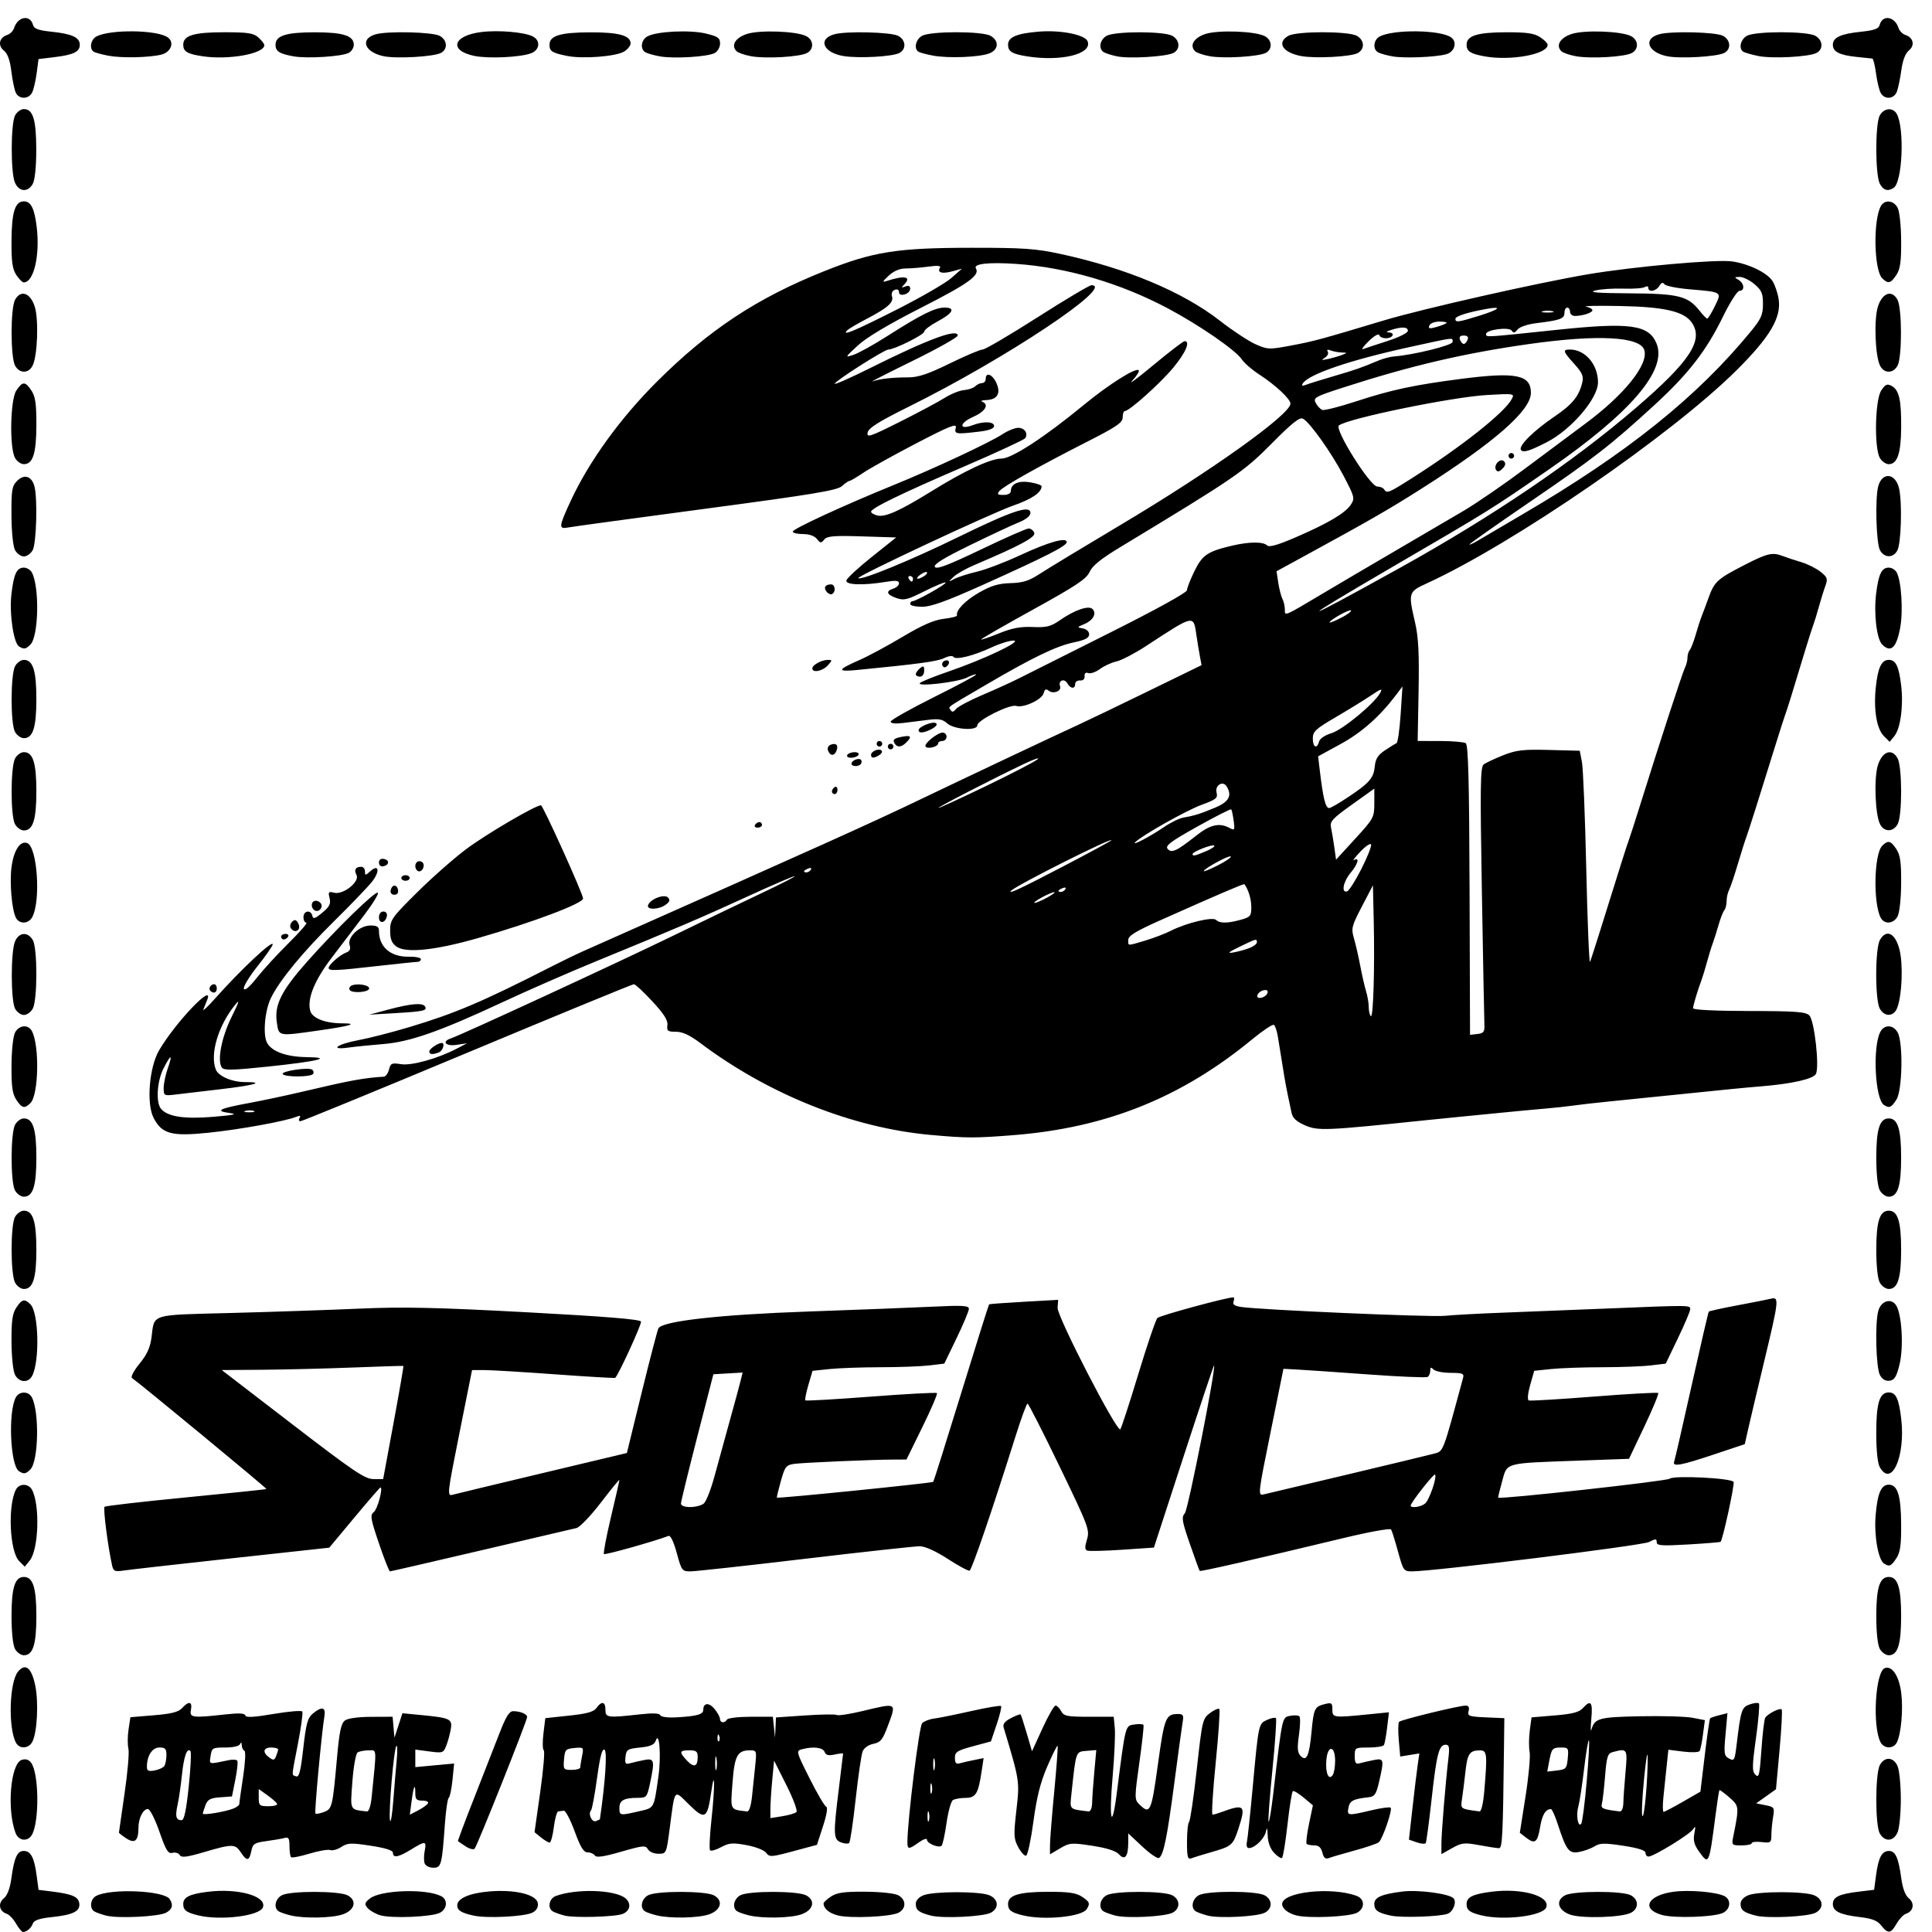 <?xml version="1.0" encoding="UTF-8" standalone="no"?>
<!-- Created with Inkscape (http://www.inkscape.org/) -->

<svg
   xmlns:dc="http://purl.org/dc/elements/1.1/"
   xmlns:cc="http://creativecommons.org/ns#"
   xmlns:rdf="http://www.w3.org/1999/02/22-rdf-syntax-ns#"
   xmlns:svg="http://www.w3.org/2000/svg"
   xmlns="http://www.w3.org/2000/svg"
   xmlns:sodipodi="http://sodipodi.sourceforge.net/DTD/sodipodi-0.dtd"
   xmlns:inkscape="http://www.inkscape.org/namespaces/inkscape"
   version="1.1"
   id="svg1173"
   width="691"
   height="691"
   viewBox="0 0 691 691"
   sodipodi:docname="Patch5.jpg.svg"
   inkscape:version="0.92.1 r15371">
  <defs
     id="defs1177" />
  <sodipodi:namedview
     pagecolor="#ffffff"
     bordercolor="#666666"
     borderopacity="1"
     objecttolerance="10"
     gridtolerance="10"
     guidetolerance="10"
     inkscape:pageopacity="0"
     inkscape:pageshadow="2"
     inkscape:window-width="731"
     inkscape:window-height="480"
     id="namedview1175"
     showgrid="false"
     inkscape:zoom="0.34153401"
     inkscape:cx="345.5"
     inkscape:cy="345.5"
     inkscape:window-x="0"
     inkscape:window-y="27"
     inkscape:window-maximized="0"
     inkscape:current-layer="svg1173" />
  <path
     style="fill:#000000"
     d="m 5.743,688.013 c -0.937,-1.651 -2.449,-3.244 -3.361,-3.538 -2.67,-0.863 -3.205,-3.747 -1.023,-5.514 1.252,-1.014 2.206,-3.503 2.685,-7.009 1.033,-7.549 2.098,-9.936 4.435,-9.936 2.536,0 3.772,2.348 4.626,8.784 l 0.681,5.13 4.627,0.572 c 7.367,0.91 9.599,1.857 9.938,4.216 0.41,2.852 -2.187,4.158 -9.854,4.96 -4.293,0.449 -6.312,1.121 -6.723,2.239 -0.619,1.683 -2.192,3.057 -3.53,3.083 -0.438,0.008 -1.563,-1.336 -2.5,-2.987 z m 667.105,0.668 c -1.39,-1.767 -3.256,-2.501 -7.678,-3.021 -7.045,-0.828 -9.631,-2.075 -9.631,-4.644 0,-2.512 2.231,-3.596 9.129,-4.431 l 5.629,-0.682 0.679,-5.116 c 0.852,-6.423 2.09,-8.77 4.624,-8.77 2.337,0 3.403,2.387 4.435,9.936 0.48,3.506 1.433,5.995 2.685,7.009 2.182,1.767 1.647,4.652 -1.023,5.514 -0.912,0.295 -2.424,1.887 -3.361,3.538 -2.05,3.614 -3.073,3.738 -5.488,0.668 z M 37.953,685.136 c -1.698,-0.441 -3.611,-1.125 -4.25,-1.52 -1.771,-1.095 -1.387,-4.41 0.636,-5.493 5.237,-2.803 24.399,-1.972 26.378,1.144 1.339,2.109 0.92,3.626 -1.336,4.834 -2.661,1.424 -17.221,2.128 -21.428,1.035 z m 33,-0.064 c -4.286,-1.025 -5.413,-1.874 -5.413,-4.081 0,-2.431 2.206,-3.544 8.647,-4.363 10.911,-1.388 21.376,1.557 19.832,5.58 -1.171,3.051 -15.067,4.776 -23.067,2.864 z m 33,0 c -1.698,-0.406 -3.611,-1.061 -4.25,-1.457 -1.927,-1.191 -1.311,-4.45 1.087,-5.749 3.016,-1.634 20.528,-1.61 23.561,0.033 3.458,1.873 2.54,5.326 -1.811,6.81 -3.866,1.318 -13.782,1.512 -18.587,0.364 z m 31.963,-0.079 c -1.718,-0.534 -3.729,-1.699 -4.468,-2.589 -1.15,-1.385 -1.034,-1.869 0.805,-3.358 3.812,-3.087 20.146,-3.638 25.537,-0.862 2.42,1.246 2.193,4.523 -0.41,5.916 -2.84,1.52 -17.485,2.129 -21.465,0.893 z m 33.59,0.163 c -4.457,-0.953 -5.966,-1.883 -5.966,-3.677 0,-2.5 4.377,-4.394 11.533,-4.991 9.139,-0.762 16.837,1.113 17.278,4.209 0.203,1.429 -0.445,2.587 -1.877,3.353 -2.675,1.432 -16.125,2.141 -20.967,1.105 z m 32.447,-0.02 c -1.698,-0.441 -3.611,-1.125 -4.25,-1.52 -1.976,-1.221 -1.307,-4.596 1.087,-5.489 7.246,-2.702 21.093,-2.274 24.848,0.767 2.248,1.82 1.801,4.542 -0.926,5.641 -2.632,1.062 -17.345,1.488 -20.76,0.601 z m 33,-0.064 c -1.698,-0.406 -3.611,-1.061 -4.25,-1.457 -1.927,-1.191 -1.311,-4.45 1.087,-5.749 3.016,-1.634 20.528,-1.61 23.561,0.033 3.458,1.873 2.54,5.326 -1.811,6.81 -3.866,1.318 -13.782,1.512 -18.587,0.364 z m 33,0 c -1.698,-0.406 -3.611,-1.061 -4.25,-1.457 -1.927,-1.191 -1.311,-4.45 1.087,-5.749 3.016,-1.634 20.528,-1.61 23.561,0.033 3.458,1.873 2.54,5.326 -1.811,6.81 -3.866,1.318 -13.782,1.512 -18.587,0.364 z m 31.708,0.004 c -3.094,-0.789 -5.067,-2.445 -5.105,-4.288 -0.008,-0.4 1.199,-1.522 2.682,-2.494 2.125,-1.393 4.724,-1.754 12.25,-1.704 5.476,0.036 10.513,0.582 11.802,1.28 2.853,1.542 2.899,4.728 0.09,6.231 -2.733,1.463 -17.251,2.115 -21.72,0.976 z m 33.292,0.06 c -4.349,-1.13 -5.413,-1.956 -5.413,-4.205 0,-1.21 1.057,-2.39 2.75,-3.069 3.617,-1.451 19.994,-1.471 23.5,-0.028 3.344,1.376 3.651,4.628 0.59,6.266 -2.661,1.424 -17.221,2.128 -21.428,1.035 z m 33,-0.064 c -4.286,-1.025 -5.413,-1.875 -5.413,-4.081 0,-3.146 3.84,-4.335 14.105,-4.367 7.465,-0.023 10.194,0.356 12.25,1.703 2.842,1.862 3.077,2.458 1.776,4.509 -1.725,2.72 -15.16,4.042 -22.718,2.235 z m 33,0.064 c -1.698,-0.441 -3.611,-1.125 -4.25,-1.52 -1.926,-1.19 -1.311,-4.449 1.087,-5.763 2.944,-1.613 20.491,-1.596 23.5,0.022 2.84,1.528 2.903,4.72 0.123,6.208 -2.66,1.424 -16.325,2.127 -20.46,1.053 z m 33,0 c -1.698,-0.441 -3.611,-1.125 -4.25,-1.52 -1.925,-1.19 -1.312,-4.448 1.087,-5.777 2.941,-1.629 20.472,-1.607 23.5,0.03 2.84,1.535 2.903,4.726 0.123,6.214 -2.66,1.424 -16.325,2.127 -20.46,1.053 z m 31.708,-0.06 c -2.949,-0.752 -5.09,-2.46 -5.09,-4.061 0,-4.371 17.739,-6.297 26.719,-2.901 2.876,1.088 2.927,4.468 0.09,5.986 -2.733,1.463 -17.251,2.115 -21.72,0.976 z m 33.845,0.081 c -4.733,-1.014 -5.966,-1.888 -5.966,-4.226 0,-2.338 2.599,-3.472 10.107,-4.41 5.55,-0.693 16.556,0.757 18.196,2.397 1.254,1.254 -0.046,4.784 -2.046,5.552 -2.712,1.041 -16.469,1.507 -20.291,0.688 z m 32.447,-0.085 c -4.286,-1.025 -5.413,-1.875 -5.413,-4.081 0,-2.452 2.208,-3.543 8.896,-4.396 10.907,-1.39 21.145,1.544 19.584,5.613 -1.171,3.051 -15.067,4.776 -23.067,2.864 z m 31.587,-0.298 c -4.347,-1.564 -5.254,-5.01 -1.811,-6.875 3.033,-1.643 20.544,-1.667 23.561,-0.033 2.853,1.546 2.899,4.731 0.09,6.234 -3.211,1.718 -17.694,2.165 -21.84,0.674 z m 32.826,0.12 c -7.58,-2.15 -5.057,-7.06 4.262,-8.297 5.604,-0.743 15.321,0.101 18.162,1.578 2.419,1.258 2.193,4.532 -0.41,5.925 -2.918,1.562 -17.459,2.086 -22.015,0.794 z m 33.587,0.242 c -4.349,-1.129 -5.413,-1.955 -5.413,-4.205 0,-1.208 1.06,-2.395 2.75,-3.079 3.583,-1.451 19.961,-1.459 23.5,-0.011 3.345,1.368 3.652,4.622 0.59,6.26 -2.661,1.424 -17.221,2.128 -21.428,1.035 z M 151.89,666.484 c -0.323,-0.842 -0.32,-2.867 0.006,-4.5 0.72,-3.599 0.259,-3.646 -4.856,-0.495 -4.511,2.779 -6.5,3.146 -6.5,1.199 0,-0.89 -2.626,-1.729 -7.965,-2.546 -7.053,-1.08 -8.254,-1.03 -10.492,0.437 -1.39,0.911 -3.167,1.411 -3.948,1.111 -0.781,-0.3 -4.134,0.277 -7.45,1.281 -3.317,1.004 -6.281,1.575 -6.588,1.268 -0.306,-0.307 -0.557,-2.088 -0.557,-3.958 0,-2.756 -0.332,-3.309 -1.75,-2.917 -0.963,0.266 -3.905,0.776 -6.538,1.134 -4.291,0.583 -4.849,0.956 -5.375,3.584 -0.718,3.588 -1.61,3.691 -3.745,0.433 -2.003,-3.057 -3.005,-3.065 -13.092,-0.103 -6.302,1.85 -8.159,2.077 -8.748,1.069 -0.411,-0.704 -1.586,-1.061 -2.61,-0.793 -1.556,0.407 -2.326,-0.844 -4.675,-7.593 -1.561,-4.485 -3.388,-8.08 -4.105,-8.08 -1.731,0 -3.359,3.221 -3.377,6.684 -0.026,4.711 -1.291,5.816 -4.359,3.806 -1.444,-0.946 -2.626,-1.869 -2.626,-2.051 0,-0.182 0.901,-6.46 2.002,-13.953 1.101,-7.493 1.726,-14.723 1.388,-16.068 -0.337,-1.345 -0.317,-4.425 0.046,-6.846 l 0.66,-4.401 8.4,-0.7 c 6.347,-0.529 8.817,-1.161 10.107,-2.586 2.369,-2.618 3.72,-2.355 3.152,0.614 -0.547,2.863 0.415,2.99 12.46,1.65 4.724,-0.525 6.8,-0.411 7,0.385 0.205,0.817 3.013,0.667 10.077,-0.537 5.386,-0.918 10.017,-1.306 10.292,-0.862 0.274,0.444 -0.42,5.567 -1.543,11.386 -2.423,12.556 -2.343,11.148 -0.67,11.79 1.067,0.409 1.636,-1.819 2.56,-10.031 0.988,-8.781 1.557,-10.866 3.378,-12.386 3.219,-2.688 4.72,-2.381 4.188,0.855 -1.026,6.236 -3.632,34.449 -3.22,34.861 0.245,0.245 1.608,0.003 3.03,-0.538 2.96,-1.125 3.101,-1.71 4.695,-19.489 0.826,-9.211 1.458,-12.211 2.783,-13.218 1.054,-0.801 4.678,-1.315 9.404,-1.334 l 7.69,-0.032 0.33,3.75 0.33,3.75 1.426,-4.375 1.426,-4.375 6.554,0.631 c 10.538,1.014 11.355,1.395 10.749,5.015 -0.286,1.708 -1.004,4.359 -1.596,5.891 -1.034,2.676 -1.275,2.76 -6.088,2.121 l -5.011,-0.665 v 3.136 3.136 l 6.942,-0.645 6.942,-0.645 -0.592,5.888 c -0.326,3.239 -0.926,6.113 -1.335,6.388 -0.408,0.275 -1.033,4.55 -1.388,9.5 -1.048,14.603 -1.288,15.5 -4.145,15.5 -1.367,0 -2.75,-0.689 -3.074,-1.531 z m -9.978,-37.324 c 0.278,-2.945 0.214,-5.063 -0.143,-4.707 -0.889,0.889 -2.834,23.461 -2.289,26.562 0.242,1.375 0.774,-1.775 1.183,-7 0.409,-5.225 0.971,-11.91 1.249,-14.855 z m -74.407,9.801 c 0.694,-6.63 0.961,-12.354 0.594,-12.721 -1.222,-1.222 -2.349,1.996 -3.037,8.671 -0.374,3.632 -1.066,8.38 -1.539,10.55 -0.927,4.26 -0.594,5.554 1.428,5.554 0.916,0 1.661,-3.515 2.554,-12.054 z m 15.785,7.953 c 1.238,-0.468 2.26,-1.199 2.272,-1.625 0.012,-0.426 0.636,-4.825 1.386,-9.775 0.76,-5.016 0.972,-9.148 0.478,-9.333 -0.487,-0.183 -0.922,-1.083 -0.965,-2 -0.049,-1.039 -0.269,-1.196 -0.583,-0.417 -0.305,0.756 -2.401,1.25 -5.308,1.25 -4.563,0 -4.825,0.149 -5.24,2.975 -0.471,3.21 -0.972,3.096 6.648,1.522 1.341,-0.277 2.651,-0.161 2.909,0.258 0.259,0.419 -0.067,3.458 -0.725,6.754 l -1.195,5.992 -4.262,0.31 c -3.485,0.253 -4.435,0.766 -5.214,2.815 -0.524,1.378 -0.953,2.741 -0.953,3.028 0,0.652 7.714,-0.607 10.75,-1.753 z m 69.746,-1.892 c 0.356,-0.576 -0.473,-1.007 -1.937,-1.007 -2.106,0 -2.559,-0.472 -2.559,-2.667 0,-3.9 -0.627,-2.53 -1.342,2.934 l -0.624,4.767 2.92,-1.51 c 1.606,-0.83 3.2,-1.963 3.542,-2.517 z m -20.109,-2.257 c 1.839,-18.21 1.938,-16.752 -1.128,-16.735 -1.517,0.008 -3.272,0.346 -3.9,0.75 -0.634,0.408 -1.462,5.036 -1.863,10.4 -0.786,10.542 -1.06,9.976 5.182,10.698 0.714,0.083 1.387,-1.93 1.708,-5.114 z m -33.858,2.297 c -0.324,-0.524 -1.926,-1.905 -3.559,-3.068 l -2.97,-2.115 v 3.068 c 0,2.849 0.254,3.068 3.559,3.068 2.002,0 3.301,-0.417 2.97,-0.953 z m -40.294,-13.446 c 0.404,-0.606 0.742,-2.338 0.75,-3.851 0.013,-2.278 -0.418,-2.75 -2.509,-2.75 -2.57,0 -4.475,2.949 -4.475,6.926 0,1.417 0.581,1.688 2.75,1.286 1.512,-0.281 3.081,-1.006 3.485,-1.611 z m 40.695,-5.851 c 0.039,-0.412 -1.055,-0.75 -2.43,-0.75 -2.904,0 -3.266,1.717 -0.75,3.565 1.469,1.079 1.859,1.017 2.43,-0.39 0.374,-0.922 0.711,-2.013 0.75,-2.426 z m 113.304,37.882 c -0.403,-0.622 -1.577,-1.132 -2.608,-1.132 -1.422,0 -2.539,-1.812 -4.625,-7.5 -1.513,-4.125 -3.257,-7.455 -3.875,-7.4 -0.619,0.055 -1.523,0.168 -2.01,0.25 -0.487,0.083 -1.194,2.625 -1.572,5.65 -0.378,3.025 -1.055,5.5 -1.504,5.5 -0.45,0 -1.848,-0.834 -3.107,-1.854 l -2.29,-1.854 2.04,-14.396 c 1.122,-7.918 1.689,-14.625 1.259,-14.905 -0.429,-0.28 -0.479,-2.98 -0.111,-6 l 0.67,-5.49 8.5,-0.906 c 6.423,-0.685 8.819,-1.357 9.807,-2.75 1.827,-2.578 3.193,-2.297 3.193,0.656 0,2.84 0.691,2.932 12.353,1.636 4.587,-0.51 6.988,-0.41 7.26,0.301 0.236,0.616 2.608,0.942 5.647,0.776 7.414,-0.405 9.74,-1.043 9.74,-2.674 0,-2.556 2.015,-2.741 3.995,-0.366 1.066,1.279 1.954,2.889 1.972,3.576 0.04,1.496 1.664,1.656 2.533,0.25 0.34,-0.55 4.164,-1 8.499,-1 h 7.881 l 0.392,3.75 0.392,3.75 0.168,-3.631 0.168,-3.631 10.446,-0.712 c 5.745,-0.392 10.85,-0.462 11.345,-0.156 0.494,0.306 4.597,-0.328 9.118,-1.407 12.586,-3.006 12.274,-3.198 9.004,5.542 -1.771,4.733 -2.543,5.671 -5.086,6.18 -1.748,0.35 -3.349,1.479 -3.839,2.707 -0.462,1.159 -1.583,8.858 -2.49,17.108 -0.907,8.25 -1.952,15.29 -2.323,15.646 -0.371,0.355 -1.687,0.257 -2.924,-0.218 -2.742,-1.052 -2.809,-2.815 -0.742,-19.39 0.821,-6.579 1.492,-12.127 1.492,-12.329 0,-0.202 -1.35,-0.071 -3.001,0.292 -2.239,0.492 -3.155,0.258 -3.607,-0.921 -0.621,-1.618 -4.105,-2.032 -8.099,-0.961 -2.156,0.578 -2.094,0.815 2.711,10.39 2.704,5.389 5.381,9.954 5.948,10.145 0.64,0.215 0.21,2.87 -1.133,7.001 l -2.164,6.654 -8.461,2.274 c -7.886,2.119 -8.544,2.159 -9.694,0.586 -0.692,-0.947 -3.771,-2.156 -7.014,-2.756 -4.979,-0.92 -6.24,-0.821 -9.093,0.716 -1.822,0.981 -3.6,1.497 -3.952,1.145 -0.351,-0.351 -0.144,-5.187 0.461,-10.745 1.309,-12.034 1.259,-19.373 -0.069,-10.076 -1.37,9.591 -2.226,10.07 -7.938,4.444 -5.525,-5.442 -4.974,-6.144 -6.948,8.855 -1.143,8.681 -1.174,8.75 -3.999,8.75 -1.581,0 -3.249,-0.718 -3.751,-1.615 -0.818,-1.461 -1.73,-1.377 -9.566,0.882 -6.209,1.79 -8.87,2.176 -9.396,1.365 z m 1.787,-12.989 c 1.928,-13.18 2.668,-24.219 1.664,-24.847 -0.857,-0.537 -1.6,2.275 -2.685,10.153 -0.825,5.992 -1.789,11.181 -2.141,11.531 -1.176,1.167 0.288,4.401 1.74,3.844 0.771,-0.296 1.411,-0.602 1.422,-0.681 z m 70.303,-2.568 c 0.453,-0.453 -1.162,-4.776 -3.591,-9.608 l -4.415,-8.785 -0.652,6.909 c -0.359,3.8 -0.656,8.429 -0.659,10.287 l -0.007,3.378 4.25,-0.679 c 2.337,-0.373 4.621,-1.049 5.074,-1.502 z m -56.375,-0.252 c 5.633,-1.3 5.319,-0.745 6.988,-12.346 1.052,-7.309 0.364,-16.703 -0.947,-12.933 -0.513,1.476 -1.886,2.08 -5.586,2.457 -4.505,0.459 -4.932,0.732 -5.23,3.341 -0.268,2.345 -0.006,2.751 1.5,2.325 1.004,-0.284 3.288,-0.811 5.075,-1.171 3.772,-0.759 3.974,0.031 2.167,8.456 -1.038,4.84 -1.221,5.049 -4.418,5.049 -4.858,0 -6.499,0.911 -6.499,3.607 0,2.76 0.146,2.786 6.949,1.215 z m 40.479,-5.322 c 0.315,-3.025 0.829,-7.975 1.144,-11 0.55,-5.287 0.48,-5.5 -1.809,-5.5 -4.573,0 -5.585,1.867 -6.32,11.664 -0.749,9.976 -1.004,9.478 5.235,10.199 0.719,0.083 1.401,-2.008 1.75,-5.364 z m -12.721,-13.738 c -0.239,-1.244 -0.444,-0.462 -0.455,1.738 -0.011,2.2 0.185,3.218 0.435,2.262 0.25,-0.956 0.259,-2.756 0.02,-4 z m -48.707,3.363 c 0,-0.481 0.288,-2.314 0.64,-4.074 0.627,-3.137 0.575,-3.193 -2.75,-2.875 -3.127,0.299 -3.414,0.615 -3.7,4.074 -0.297,3.584 -0.175,3.75 2.75,3.75 1.683,0 3.06,-0.394 3.06,-0.875 z m 42,-3.684 c 0,-2.046 -0.486,-2.441 -3,-2.441 -3.565,0 -3.709,0.616 -0.855,3.655 2.497,2.658 3.855,2.23 3.855,-1.214 z m 7.683,-7.628 c -0.319,-0.798 -0.556,-0.561 -0.604,0.604 -0.043,1.054 0.193,1.645 0.525,1.312 0.332,-0.332 0.368,-1.195 0.079,-1.917 z m 142.995,42.384 c -1.112,-1.229 -4.323,-2.256 -9.561,-3.058 -7.432,-1.138 -8.096,-1.084 -11.502,0.925 l -3.615,2.133 0.003,-3.349 c 0.002,-1.842 0.69,-10.498 1.529,-19.236 0.839,-8.738 1.371,-16.042 1.183,-16.231 -0.189,-0.189 -1.846,3.136 -3.683,7.387 -2.452,5.676 -3.768,10.899 -4.949,19.652 -0.885,6.557 -2.062,12.072 -2.615,12.256 -0.553,0.184 -1.819,-1.173 -2.812,-3.018 -1.634,-3.035 -1.698,-4.293 -0.672,-13.256 1.19,-10.398 1.18,-10.465 -4.575,-29.601 -0.352,-1.171 0.465,-2.203 2.633,-3.324 1.729,-0.894 3.282,-1.48 3.451,-1.302 0.169,0.178 1.154,3.214 2.189,6.746 l 1.882,6.422 3.736,-8.172 c 2.055,-4.495 4.162,-8.172 4.683,-8.172 0.521,0 1.429,0.9 2.017,2 0.947,1.769 2.094,2 9.93,2 h 8.86 l 0.389,4.083 c 0.214,2.246 -0.133,10.008 -0.77,17.25 -1.378,15.648 -0.305,19.968 1.484,5.971 3.146,-24.619 3.004,-24.062 6.258,-24.54 1.615,-0.237 3.095,-0.169 3.287,0.152 0.193,0.321 -0.476,6.433 -1.485,13.583 -1.723,12.207 -1.732,13.103 -0.144,14.687 3.995,3.985 4.417,3.108 6.783,-14.081 2.315,-16.815 2.806,-18.06 7.132,-18.09 1.879,-0.013 2.15,0.412 1.745,2.735 -0.264,1.512 -1.603,11.3 -2.974,21.75 -2.584,19.69 -3.871,25.996 -5.511,27.009 -0.528,0.326 -3.216,-1.516 -5.972,-4.095 l -5.012,-4.688 -0.015,3.387 c -0.022,4.917 -1.217,6.393 -3.306,4.084 z m -9.607,-18.447 c 0.039,-1.788 0.39,-6.759 0.781,-11.047 l 0.709,-7.797 -3.522,0.297 c -3.87,0.327 -3.717,-0.115 -5.378,15.486 -0.596,5.599 -0.864,5.328 6.089,6.161 0.762,0.091 1.278,-1.119 1.321,-3.1 z m 33.929,14.024 c 0,-3.542 0.338,-6.77 0.75,-7.173 0.412,-0.403 1.65,-8.867 2.75,-18.811 1.936,-17.499 2.088,-18.144 4.734,-20.117 1.504,-1.122 2.998,-1.775 3.32,-1.452 0.323,0.323 -0.254,8.955 -1.282,19.183 -1.028,10.228 -1.539,18.596 -1.135,18.596 0.403,0 1.775,-0.384 3.049,-0.854 8.401,-3.097 8.971,-2.558 6.212,5.879 -1.936,5.919 -2.367,6.295 -9.61,8.371 -3.142,0.901 -6.405,1.903 -7.25,2.228 -1.285,0.493 -1.537,-0.468 -1.537,-5.85 z m 31.145,3.881 c -1.365,-1.453 -2.195,-3.714 -2.282,-6.219 -0.091,-2.63 -0.287,-3.135 -0.591,-1.522 -0.482,2.557 -3.916,5.998 -6.042,6.053 -0.796,0.021 -1.091,-0.805 -0.79,-2.217 0.263,-1.238 1.182,-9.9 2.041,-19.25 2.125,-23.124 2.096,-22.987 5.164,-24.384 1.437,-0.655 2.86,-0.943 3.163,-0.64 0.303,0.303 -0.264,8.661 -1.258,18.575 -0.995,9.914 -1.607,18.226 -1.361,18.472 0.246,0.246 0.985,-4.158 1.643,-9.787 3.283,-28.104 3.153,-27.497 6.037,-28.064 1.447,-0.284 2.946,-0.214 3.33,0.156 0.384,0.37 0.317,3.373 -0.15,6.673 -0.668,4.728 -0.544,6.318 0.588,7.5 2.115,2.21 3.093,0.065 3.901,-8.561 0.787,-8.394 1.101,-9.059 4.722,-9.968 2.462,-0.618 2.74,-0.423 2.74,1.921 0,2.962 0.313,3.004 12.864,1.747 l 7.364,-0.737 -0.639,5.435 c -0.351,2.989 -0.879,5.824 -1.173,6.299 -0.294,0.476 -2.758,0.865 -5.475,0.865 -4.847,0 -4.941,0.058 -4.941,3.067 0,2.442 0.357,2.967 1.75,2.575 0.963,-0.271 3.212,-0.787 5,-1.147 3.728,-0.75 3.829,-0.326 1.9,8.005 -0.976,4.217 -1.549,5.044 -3.654,5.28 -5.558,0.623 -6.768,1.243 -7.239,3.709 -0.563,2.945 -0.337,2.971 8.137,0.974 3.517,-0.829 6.643,-1.259 6.947,-0.955 0.739,0.739 -2.888,11.293 -4.26,12.397 -0.595,0.479 -4.457,1.79 -8.582,2.915 -4.125,1.124 -8.269,2.34 -9.208,2.703 -1.271,0.49 -1.875,-0.004 -2.358,-1.932 -0.456,-1.817 -1.315,-2.591 -2.875,-2.591 -1.224,0 -2.466,-0.242 -2.762,-0.537 -0.295,-0.295 0.088,-3.518 0.852,-7.162 l 1.389,-6.625 -3.269,-2.736 c -1.798,-1.505 -3.551,-2.564 -3.897,-2.354 -0.346,0.21 -1.209,5.584 -1.917,11.942 -0.709,6.358 -1.598,11.751 -1.976,11.985 -0.378,0.234 -1.653,-0.603 -2.833,-1.859 z m 21.839,-32.798 c 0.024,-5.671 -2.701,-5.887 -3.15,-0.249 -0.367,4.619 0.904,7.405 2.344,5.137 0.435,-0.684 0.797,-2.884 0.806,-4.887 z m 130.007,32.131 c -1.598,-2.245 -1.987,-3.837 -1.525,-6.25 0.491,-2.565 0.396,-2.879 -0.46,-1.51 -1.142,1.825 -14.097,9.772 -15.931,9.772 -0.592,0 -1.076,-0.597 -1.076,-1.327 0,-0.89 -2.626,-1.729 -7.965,-2.546 -6.691,-1.024 -8.33,-0.991 -10.25,0.205 -1.257,0.783 -3.743,1.692 -5.524,2.019 -3.669,0.674 -4.571,-0.509 -7.706,-10.101 -0.944,-2.888 -2.017,-5.243 -2.385,-5.235 -1.939,0.044 -3.129,2.021 -3.868,6.426 -0.931,5.552 -1.853,6.246 -5.031,3.785 l -2.229,-1.726 2.041,-13 c 1.123,-7.15 1.783,-14.318 1.468,-15.929 -0.315,-1.611 -0.292,-5.049 0.052,-7.641 l 0.625,-4.713 8.306,-0.692 c 6.316,-0.526 8.721,-1.151 10.041,-2.609 2.863,-3.164 3.598,-2.237 3.04,3.833 -0.291,3.163 -0.275,4.882 0.036,3.821 1.188,-4.058 2.645,-4.454 17.474,-4.755 7.906,-0.161 16.339,0.089 18.74,0.554 l 4.365,0.846 -0.675,5.085 c -0.371,2.797 -0.916,5.476 -1.211,5.953 -0.295,0.477 -2.93,0.568 -5.855,0.203 l -5.319,-0.665 -0.616,5.855 c -0.339,3.22 -0.86,8.217 -1.157,11.105 -0.297,2.888 -0.263,5.25 0.075,5.25 0.339,0 3.438,-1.623 6.888,-3.607 l 6.271,-3.607 1.549,-12.924 c 0.852,-7.108 1.723,-13.099 1.936,-13.312 0.213,-0.213 1.692,-0.715 3.286,-1.115 l 2.899,-0.728 -0.688,7.592 c -0.626,6.912 -0.512,7.686 1.277,8.643 1.819,0.973 2.017,0.624 2.658,-4.695 1.531,-12.706 1.837,-13.659 4.706,-14.668 1.488,-0.523 2.97,-0.687 3.294,-0.363 0.324,0.324 -0.143,5.879 -1.037,12.344 -1.41,10.197 -1.436,11.945 -0.195,13.186 1.241,1.241 1.525,0.05 2.141,-8.986 0.391,-5.729 1.009,-10.877 1.376,-11.439 0.926,-1.422 5.225,-3.596 5.858,-2.963 0.287,0.287 -0.052,6.83 -0.754,14.541 l -1.275,14.02 -3.545,2.522 -3.545,2.522 3.32,0.664 c 3.175,0.635 3.294,0.822 2.724,4.268 -0.328,1.982 -0.601,4.89 -0.607,6.463 -0.01,2.677 -0.234,2.833 -3.511,2.451 -1.925,-0.225 -3.5,-0.049 -3.5,0.391 0,0.44 -1.631,0.799 -3.625,0.799 -3.557,0 -3.613,-0.061 -2.973,-3.25 2.13,-10.622 2.109,-10.829 -1.405,-13.897 -1.816,-1.585 -3.421,-2.762 -3.567,-2.616 -0.146,0.146 -0.761,4.09 -1.366,8.765 -2.35,18.156 -2.366,18.19 -6.072,12.986 z m -40.031,-24.797 c 0.689,-7.87 1.046,-14.516 0.794,-14.769 -0.253,-0.253 -1.029,4.352 -1.726,10.233 -0.697,5.88 -1.626,11.944 -2.065,13.476 -0.871,3.039 -0.133,7.499 1.025,6.187 0.396,-0.449 1.284,-7.255 1.973,-15.126 z m 21.808,-8.69 c -0.018,-2.75 -0.592,0.625 -1.274,7.5 -0.683,6.875 -0.961,12.95 -0.618,13.5 0.679,1.089 1.945,-12.962 1.892,-21 z m -8.697,16.25 c 0.039,-1.788 0.389,-6.737 0.777,-11 0.758,-8.322 0.631,-8.522 -4.502,-7.145 -1.906,0.511 -2.231,1.516 -2.822,8.736 -0.367,4.487 -0.881,8.914 -1.141,9.838 -0.453,1.607 0.371,1.952 6.367,2.671 0.762,0.091 1.278,-1.119 1.321,-3.1 z m -19.89,-15.848 c 0.35,-3.67 0.21,-3.902 -2.345,-3.902 -3.157,0 -3.43,0.32 -4.32,5.066 l -0.666,3.55 3.48,-0.406 c 3.23,-0.377 3.506,-0.687 3.852,-4.308 z m -45.18,30.412 c 8.4e-4,-3.847 1.472,-21.779 2.508,-30.564 0.456,-3.871 0.272,-4.75 -0.996,-4.75 -2.39,0 -3.228,3.25 -5.027,19.487 -0.913,8.243 -1.856,15.303 -2.095,15.69 -0.239,0.387 -1.689,0.266 -3.222,-0.268 l -2.787,-0.972 1.256,-11.219 c 0.691,-6.17 1.529,-13.107 1.862,-15.414 l 0.606,-4.196 -3.42,0.555 -3.42,0.555 -0.518,-5.859 c -0.285,-3.223 -0.232,-6.171 0.117,-6.552 0.701,-0.764 21.404,-5.807 23.841,-5.807 1.024,0 1.359,0.645 1.016,1.957 -0.465,1.777 0.097,1.984 6.133,2.25 l 6.645,0.293 -0.123,10.5 c -0.375,31.907 -0.578,36 -1.788,36 -0.672,0 -3.859,-0.488 -7.084,-1.084 -5.306,-0.981 -6.225,-0.88 -9.684,1.064 l -3.821,2.148 z m 15.352,-18.965 c 1.107,-13.091 0.966,-14.351 -1.603,-14.334 -3.66,0.025 -4.444,1.166 -5.144,7.485 -0.365,3.3 -0.91,7.654 -1.211,9.676 -0.58,3.906 -0.83,3.718 6.208,4.674 0.674,0.091 1.355,-2.827 1.75,-7.501 z m -364.394,19.973 c -1.353,-0.913 -2.568,-1.729 -2.7,-1.815 -0.133,-0.086 2.464,-7.023 5.77,-15.416 3.306,-8.393 7.385,-18.822 9.064,-23.176 2.285,-5.925 3.516,-7.915 4.898,-7.915 2.512,0 5.009,1.03 5.009,2.067 0,1.34 -17.899,46.232 -18.787,47.12 -0.437,0.437 -1.901,0.048 -3.254,-0.865 z m 158.05,-1.572 c 0.034,-7.924 4.188,-41.376 5.273,-42.461 0.702,-0.702 2.613,-1.44 4.247,-1.641 1.634,-0.2 7.583,-1.402 13.222,-2.672 5.638,-1.269 10.472,-2.086 10.743,-1.816 0.271,0.271 -0.432,3.227 -1.561,6.571 l -2.053,6.079 -6.44,1.743 c -5.665,1.533 -6.44,2.034 -6.44,4.162 0,1.825 0.43,2.298 1.75,1.926 0.963,-0.271 3.271,-0.8 5.13,-1.175 l 3.38,-0.683 -0.715,4.767 c -1.202,8.016 -2.075,9.447 -5.77,9.465 -1.801,0.008 -3.826,0.365 -4.499,0.793 -0.673,0.428 -1.699,4.124 -2.279,8.214 -0.58,4.09 -1.379,7.736 -1.776,8.102 -1.003,0.928 -5.221,-0.817 -5.221,-2.16 0,-0.605 -1.307,-0.17 -2.904,0.968 -3.662,2.608 -4.098,2.588 -4.086,-0.182 z m 7.683,-10.481 c -0.254,-0.973 -0.478,-0.419 -0.498,1.231 -0.02,1.65 0.187,2.446 0.461,1.769 0.274,-0.677 0.291,-2.027 0.037,-3 z m 1,-10 c -0.254,-0.973 -0.478,-0.419 -0.498,1.231 -0.02,1.65 0.187,2.446 0.461,1.769 0.274,-0.677 0.291,-2.027 0.037,-3 z m 0.996,-9.019 c -0.252,-0.963 -0.457,-0.175 -0.457,1.75 0,1.925 0.206,2.712 0.457,1.75 0.252,-0.963 0.252,-2.538 0,-3.5 z M 5.575,655.609 c -3.196,-8.406 -1.81,-24.895 2.199,-26.168 1.43,-0.454 2.522,-0.11 3.381,1.064 2.755,3.768 2.972,20.676 0.328,25.616 -1.438,2.686 -4.803,2.395 -5.908,-0.512 z M 672.331,655.765 c -1.69,-2.974 -1.664,-21.427 0.035,-24.5 1.734,-3.138 4.963,-2.883 6.352,0.5 0.621,1.512 1.129,6.8 1.129,11.75 0,4.95 -0.508,10.238 -1.129,11.75 -1.39,3.384 -4.605,3.635 -6.387,0.5 z m -666.641,-32.5 c -2.809,-5.343 -2.343,-21.555 0.728,-25.348 2.64,-3.26 4.856,-1.495 6.19,4.93 1.26,6.071 0.689,16.884 -1.066,20.163 -1.323,2.471 -4.612,2.615 -5.853,0.256 z M 672.618,623.161 c -3.007,-5.619 -1.9,-25.232 1.498,-26.536 2.591,-0.994 5.122,2.816 5.875,8.842 0.75,6.007 -0.044,14.836 -1.601,17.798 -1.208,2.299 -4.518,2.239 -5.772,-0.104 z M 5.367,589.765 c -0.746,-1.35 -1.244,-6.049 -1.244,-11.75 0,-10.193 1.201,-14 4.417,-14 3.253,0 4.466,3.803 4.466,14 0,10.197 -1.213,14 -4.466,14 -1.061,0 -2.489,-1.012 -3.173,-2.25 z m 666.976,0 c -0.777,-1.379 -1.268,-5.927 -1.268,-11.75 0,-10.197 1.213,-14 4.466,-14 3.216,0 4.417,3.807 4.417,14 0,10.193 -1.201,14 -4.417,14 -1.061,0 -2.5,-1.012 -3.198,-2.25 z M 40.097,559.885 c -1.461,-6.394 -3.27,-20.44 -2.702,-20.966 0.355,-0.328 13.47,-1.838 29.145,-3.356 15.675,-1.518 28.618,-2.868 28.763,-3.001 0.229,-0.209 -45.518,-37.973 -48.09,-39.698 -0.542,-0.363 0.64,-2.616 2.677,-5.101 2.655,-3.24 3.821,-5.783 4.287,-9.349 1.133,-8.673 -0.909,-8.043 28.575,-8.815 14.458,-0.379 35.063,-1.078 45.788,-1.553 15.69,-0.695 27.396,-0.441 59.917,1.303 28.114,1.508 40.535,2.521 40.804,3.33 0.292,0.876 -7.774,18.51 -9.204,20.122 -0.139,0.156 -9.753,-0.406 -21.365,-1.25 -11.612,-0.844 -23.081,-1.534 -25.486,-1.534 h -4.373 l -4.514,22.582 c -4.395,21.986 -4.458,22.567 -2.396,22.005 1.165,-0.317 15.655,-3.804 32.201,-7.748 l 30.084,-7.171 5.346,-21.817 c 2.941,-11.999 5.621,-22.261 5.956,-22.804 1.605,-2.597 21.964,-4.872 53.53,-5.982 17.6,-0.619 37.737,-1.404 44.75,-1.745 10.557,-0.514 12.749,-0.38 12.745,0.779 -0.003,0.77 -1.983,5.494 -4.401,10.498 l -4.395,9.099 -5.349,0.642 c -2.942,0.353 -10.796,0.646 -17.453,0.651 -6.657,0.005 -14.854,0.296 -18.215,0.648 l -6.112,0.639 -1.488,5.075 c -0.818,2.791 -1.3,5.262 -1.071,5.491 0.229,0.229 10.799,-0.376 23.49,-1.343 12.69,-0.968 23.298,-1.535 23.573,-1.26 0.275,0.275 -2.066,5.733 -5.201,12.13 l -5.701,11.63 -4.086,0.007 c -7.905,0.014 -33.121,1.101 -36.175,1.559 -2.798,0.42 -3.24,1.004 -4.682,6.184 -0.876,3.146 -1.51,5.793 -1.41,5.882 0.411,0.367 55.582,-5.208 55.928,-5.651 0.207,-0.265 4.724,-14.607 10.038,-31.871 5.314,-17.265 9.787,-31.493 9.939,-31.618 0.152,-0.125 5.773,-0.539 12.491,-0.918 l 12.214,-0.69 -0.21,2.808 c -0.23,3.081 21.253,44.726 22.436,43.492 0.36,-0.376 3.248,-9.234 6.417,-19.684 3.169,-10.45 6.249,-19.502 6.845,-20.116 0.866,-0.893 24.745,-7.384 27.163,-7.384 0.348,0 0.381,0.658 0.072,1.463 -0.402,1.047 0.35,1.605 2.643,1.96 6.696,1.039 67.848,3.708 72.905,3.182 2.915,-0.303 12.049,-0.804 20.299,-1.113 8.25,-0.309 25.35,-0.989 38,-1.51 29.639,-1.221 29.502,-1.223 29.487,0.268 -0.007,0.688 -1.98,5.344 -4.384,10.347 l -4.371,9.097 -5.366,0.644 c -2.951,0.354 -10.813,0.648 -17.469,0.653 -6.657,0.005 -14.828,0.294 -18.159,0.642 l -6.056,0.633 -1.44,5.117 c -0.868,3.084 -1.058,5.264 -0.48,5.487 0.528,0.204 11.046,-0.423 23.373,-1.392 12.327,-0.969 22.637,-1.539 22.91,-1.266 0.273,0.273 -1.967,5.678 -4.978,12.012 l -5.474,11.516 -18.297,0.663 c -26.581,0.963 -25.186,0.582 -27.082,7.394 -0.868,3.12 -1.497,5.747 -1.397,5.838 0.73,0.668 60.309,-5.912 61.348,-6.775 1.509,-1.252 21.989,-0.229 22.835,1.141 0.466,0.755 -3.88,20.775 -4.652,21.426 -0.193,0.163 -5.413,0.591 -11.6,0.951 -9.533,0.556 -11.25,0.431 -11.25,-0.815 0,-1.281 -0.356,-1.288 -2.75,-0.059 -2.483,1.275 -76.996,10.499 -84.791,10.496 -2.918,-10e-4 -3.12,-0.287 -4.973,-7.053 -1.062,-3.878 -2.178,-7.45 -2.479,-7.936 -0.301,-0.487 -7.738,0.845 -16.527,2.959 -32.514,7.82 -51.649,12.192 -51.93,11.865 -0.159,-0.185 -1.74,-4.529 -3.513,-9.653 -2.842,-8.21 -3.054,-9.517 -1.785,-11 1.184,-1.382 11.196,-52.067 10.436,-52.828 -0.123,-0.123 -5.014,14.484 -10.869,32.46 l -10.645,32.685 -11.328,0.765 c -6.23,0.421 -11.861,0.56 -12.512,0.31 -0.89,-0.342 -0.914,-1.335 -0.098,-3.994 1.036,-3.376 0.583,-4.583 -9.782,-26.06 -5.978,-12.386 -11.145,-22.52 -11.483,-22.52 -0.338,0 -2.304,5.371 -4.369,11.936 -8.206,26.085 -15.55,47.547 -16.361,47.817 -0.47,0.157 -3.979,-1.739 -7.798,-4.213 -4.349,-2.817 -8.095,-4.506 -10.026,-4.519 -1.696,-0.012 -20.133,2.004 -40.973,4.479 -20.839,2.475 -39.298,4.5 -41.019,4.5 -3.007,0 -3.198,-0.256 -4.904,-6.558 -1.05,-3.879 -2.234,-6.385 -2.898,-6.135 -5.372,2.025 -22.746,6.904 -23.149,6.501 -0.282,-0.283 0.845,-6.233 2.506,-13.224 1.661,-6.991 3.02,-12.963 3.02,-13.272 0,-0.309 -2.974,3.324 -6.61,8.072 -3.645,4.762 -7.57,8.854 -8.75,9.124 -1.177,0.269 -16.54,3.864 -34.14,7.989 -17.6,4.124 -32.251,7.5 -32.558,7.502 -0.307,0.002 -2.081,-4.497 -3.942,-9.997 -3.033,-8.964 -3.221,-10.129 -1.813,-11.25 1.329,-1.059 3.382,-8.75 2.335,-8.75 -0.194,0 -4.389,4.843 -9.323,10.762 l -8.97,10.762 -34.864,3.803 c -19.175,2.092 -36.53,4.053 -38.565,4.358 -3.287,0.493 -3.761,0.29 -4.242,-1.815 z M 251.701,537.765 c 0.849,-0.688 2.578,-5.075 3.841,-9.75 1.264,-4.675 3.737,-13.675 5.497,-20 1.759,-6.325 3.506,-12.762 3.882,-14.303 l 0.684,-2.803 -5.23,0.303 -5.23,0.303 -5.794,22.5 c -3.187,12.375 -5.798,23.062 -5.802,23.75 -0.005,0.75 1.316,1.25 3.301,1.25 1.82,0 4.003,-0.562 4.852,-1.25 z m 257.984,0 c 1.523,-1.247 4.379,-9.559 3.565,-10.374 -0.437,-0.437 -8.709,10.089 -8.709,11.081 0,1.035 3.625,0.537 5.145,-0.707 z m -28.145,-10.296 c 15.125,-3.596 29.086,-6.959 31.024,-7.473 3.809,-1.011 3.194,0.548 10.734,-27.23 0.405,-1.494 -0.245,-1.75 -4.442,-1.75 -2.704,0 -5.457,-0.54 -6.117,-1.2 -0.933,-0.933 -1.2,-0.835 -1.2,0.441 0,0.903 -0.421,1.901 -0.935,2.219 -0.514,0.318 -10.077,-0.087 -21.25,-0.899 -11.173,-0.812 -22.565,-1.596 -25.315,-1.742 l -5,-0.265 -4.61,22.707 c -4.482,22.08 -4.551,22.694 -2.5,22.219 1.16,-0.268 14.485,-3.43 29.61,-7.026 z M 140.776,508.83 c 2.055,-11.097 3.63,-20.229 3.5,-20.294 -0.13,-0.065 -8.336,0.195 -18.236,0.577 -9.9,0.382 -24.464,0.741 -32.365,0.798 l -14.365,0.103 25.365,19.494 c 21.828,16.776 25.854,19.495 28.865,19.496 l 3.5,10e-4 3.736,-20.177 z M 6.849,558.324 c -3.402,-3.402 -4.139,-19.808 -1.149,-25.559 1.189,-2.287 4.505,-2.243 5.747,0.077 2.9,5.418 2.386,21.354 -0.815,25.308 l -1.771,2.187 -2.012,-2.012 z m 667.015,0.912 c -2.098,-1.334 -3.628,-10.058 -3.025,-17.249 0.664,-7.919 1.972,-10.973 4.701,-10.973 3.152,0 4.358,3.828 4.425,14.052 0.05,7.526 -0.311,10.125 -1.704,12.25 -1.867,2.85 -2.5,3.126 -4.397,1.919 z M 6.791,526.192 c -3.116,-1.978 -3.947,-21.141 -1.144,-26.378 1.229,-2.296 4.546,-2.324 5.742,-0.049 2.747,5.225 2.389,22.868 -0.523,25.78 -1.667,1.667 -2.308,1.769 -4.075,0.646 z M 672.337,524.765 c -0.796,-1.407 -1.273,-5.998 -1.273,-12.25 0,-10.709 1.17,-14.5 4.476,-14.5 2.57,0 3.632,2.28 4.465,9.592 1.52,13.33 -3.491,24.54 -7.668,17.158 z m -73.551,-2 c 0.253,-0.688 3.066,-12.95 6.251,-27.25 3.185,-14.3 5.942,-26.178 6.127,-26.396 0.185,-0.218 4.733,-1.22 10.106,-2.226 5.374,-1.006 10.783,-2.074 12.02,-2.373 3.12,-0.754 3.026,0.141 -2.38,22.686 -2.547,10.62 -5.134,21.558 -5.75,24.308 l -1.12,5 -11,3.675 c -11.912,3.98 -14.975,4.533 -14.254,2.575 z m -593.392,-31 c -0.697,-1.29 -1.243,-6.326 -1.28,-11.802 -0.05,-7.526 0.311,-10.125 1.704,-12.25 2.021,-3.085 2.968,-3.308 5.078,-1.198 2.963,2.963 3.363,20.419 0.587,25.606 -1.379,2.577 -4.606,2.389 -6.09,-0.355 z m 666.994,0.061 c -1.42,-2.549 -1.835,-18.573 -0.596,-22.994 0.973,-3.469 4.41,-4.655 6.252,-2.157 2.137,2.898 2.895,14.977 1.34,21.341 -1.07,4.378 -1.789,5.563 -3.526,5.811 -1.448,0.206 -2.616,-0.467 -3.47,-2 z M 5.394,458.765 c -1.637,-3.028 -1.659,-20.559 -0.03,-23.5 0.686,-1.238 2.115,-2.25 3.176,-2.25 3.253,0 4.466,3.803 4.466,14 0,10.197 -1.213,14 -4.466,14 -1.061,0 -2.477,-1.012 -3.146,-2.25 z m 666.948,0 c -0.777,-1.379 -1.268,-5.927 -1.268,-11.75 0,-10.197 1.213,-14 4.466,-14 3.216,0 4.417,3.807 4.417,14 0,10.193 -1.201,14 -4.417,14 -1.061,0 -2.5,-1.012 -3.198,-2.25 z m -666.978,-33 c -1.629,-2.941 -1.607,-20.472 0.03,-23.5 0.669,-1.238 2.085,-2.25 3.146,-2.25 3.253,0 4.466,3.803 4.466,14 0,10.197 -1.213,14 -4.466,14 -1.061,0 -2.491,-1.012 -3.176,-2.25 z m 666.978,0 c -0.777,-1.379 -1.268,-5.927 -1.268,-11.75 0,-10.197 1.213,-14 4.466,-14 3.216,0 4.417,3.807 4.417,14 0,10.193 -1.201,14 -4.417,14 -1.061,0 -2.5,-1.012 -3.198,-2.25 z M 333.034,405.934 c -28.107,-2.515 -58.005,-14.426 -82.605,-32.91 -3.75,-2.818 -6.33,-4.009 -8.684,-4.009 -2.939,0 -3.311,-0.288 -3.039,-2.36 0.225,-1.721 -1.23,-4.022 -5.376,-8.5 -3.127,-3.377 -6.102,-6.14 -6.613,-6.14 -0.51,0 -27.315,11.025 -59.566,24.5 -32.251,13.475 -59.109,24.5 -59.684,24.5 -0.575,0 -0.72,-0.526 -0.323,-1.17 0.508,-0.822 0.154,-0.942 -1.191,-0.402 -3.961,1.59 -20.239,4.542 -31.372,5.69 -13.252,1.366 -16.667,0.443 -19.642,-5.31 -2.63,-5.087 -1.566,-18.145 1.972,-24.18 5.874,-10.024 19.852,-24.654 17.178,-17.979 -0.408,1.018 -1.013,2.526 -1.345,3.351 -0.332,0.825 1.596,-0.975 4.284,-4 8.94,-10.062 20.511,-20.933 20.511,-19.27 0,0.552 -2.434,4.058 -5.409,7.791 -2.975,3.733 -5.182,7.379 -4.905,8.102 0.316,0.824 2.039,-0.634 4.616,-3.905 2.261,-2.871 7.408,-8.482 11.438,-12.469 4.03,-3.987 6.862,-7.25 6.294,-7.25 -0.568,0 -1.033,-0.9 -1.033,-2 0,-2.345 2.703,-2.724 3.177,-0.445 0.26,1.249 0.96,1.026 3.559,-1.133 2.605,-2.164 3.112,-3.179 2.603,-5.21 -0.563,-2.244 -0.382,-2.456 1.643,-1.927 3.204,0.838 9.256,-3.973 7.985,-6.348 -0.986,-1.842 -0.352,-2.937 1.701,-2.937 0.733,0 1.333,0.745 1.333,1.655 0,1.517 0.158,1.512 1.901,-0.065 3.036,-2.748 3.547,-0.037 0.688,3.654 -1.387,1.791 -7.517,8.182 -13.623,14.202 -11.29,11.133 -19.595,21.242 -22.636,27.554 -2.174,4.512 -2.904,13.059 -1.362,15.941 1.687,3.152 6.939,5.046 14.249,5.138 9.68,0.122 3.865,1.523 -14.129,3.405 -12.583,1.316 -15.574,1.374 -16.294,0.314 -1.705,-2.506 -0.103,-10.81 3.487,-18.074 2.747,-5.559 3.029,-6.551 1.223,-4.306 -5.992,7.449 -9.001,17.519 -6.883,23.037 0.94,2.45 5.777,4.545 10.496,4.545 7.317,0 3.48,1.115 -8.783,2.553 -6.509,0.763 -13.746,1.617 -16.084,1.898 -4.127,0.496 -4.25,0.428 -4.25,-2.344 0,-1.57 0.655,-4.712 1.456,-6.981 1.863,-5.28 1.175,-5.281 -1.519,-0.002 -2.325,4.558 -2.799,12.133 -0.902,14.419 2.347,2.828 8.291,3.75 18.61,2.886 7.701,-0.645 8.981,-0.946 5.855,-1.377 -5.351,-0.738 -3.681,-1.583 7.038,-3.562 4.929,-0.91 13.687,-2.774 19.462,-4.142 16.501,-3.908 21.698,-4.862 28.731,-5.276 0.677,-0.04 1.513,-1.195 1.857,-2.567 0.562,-2.241 0.998,-2.435 4.283,-1.91 3.827,0.612 13.219,-2.015 20.075,-5.615 l 3.554,-1.866 -3.75,0.574 c -3.904,0.597 -5.442,-1.193 -2,-2.328 3.739,-1.233 59.828,-27.148 79.75,-36.847 11.55,-5.623 26.066,-12.611 32.257,-15.528 6.191,-2.917 11.11,-5.451 10.931,-5.63 -0.179,-0.179 -7.72,3.065 -16.757,7.21 -16.893,7.748 -24.992,11.214 -54.553,23.343 -9.417,3.864 -24.267,10.359 -33,14.434 -22.575,10.534 -33.257,14.285 -42.878,15.057 -4.4,0.353 -9.977,0.919 -12.392,1.256 -7.094,0.992 -4.031,-1.259 3.63,-2.668 3.719,-0.684 11.934,-2.795 18.255,-4.692 16.371,-4.913 26.12,-9.067 50.508,-21.521 3.85,-1.966 9.025,-4.474 11.5,-5.572 85.421,-37.923 103.001,-45.839 121,-54.48 15.222,-7.308 48.46,-23.008 56,-26.451 3.025,-1.382 14.21,-6.76 24.855,-11.951 l 19.355,-9.439 -0.601,-3.19 c -0.331,-1.755 -0.865,-4.99 -1.187,-7.19 -1.142,-7.792 -0.517,-7.916 -18.181,3.609 -3.993,2.605 -8.7,5.053 -10.46,5.44 -1.76,0.387 -4.423,1.607 -5.918,2.712 -1.495,1.105 -3.369,1.759 -4.165,1.453 -0.929,-0.357 -1.403,0.043 -1.322,1.115 0.077,1.018 -0.558,1.617 -1.624,1.532 -0.963,-0.076 -1.75,0.486 -1.75,1.25 0,1.901 -1.699,1.75 -2.819,-0.252 -1.059,-1.892 -3.351,-0.965 -2.58,1.043 0.664,1.73 -2.474,2.947 -4.106,1.593 -0.918,-0.762 -1.388,-0.515 -1.764,0.924 -0.599,2.291 -7.247,5.369 -9.828,4.549 -2.242,-0.712 -13.903,5.091 -13.903,6.918 0,2.087 -8.32,1.539 -10.806,-0.712 -1.58,-1.43 -3.007,-1.7 -6.605,-1.25 -2.524,0.316 -6.614,0.827 -9.089,1.136 -2.794,0.349 -4.5,0.169 -4.5,-0.473 0,-0.569 6.964,-4.507 15.476,-8.752 8.512,-4.245 15.304,-7.89 15.093,-8.101 -0.211,-0.211 -1.663,0.273 -3.226,1.074 -3.277,1.68 -18.409,3.428 -16.843,1.945 0.55,-0.521 5.178,-2.379 10.285,-4.131 12.619,-4.327 26.513,-10.928 23.215,-11.029 -1.375,-0.042 -4.94,1.059 -7.922,2.447 -6.512,3.031 -12.874,4.596 -13.641,3.355 -0.303,-0.49 -1.763,-0.289 -3.244,0.447 -2.398,1.192 -9.226,2.125 -31.193,4.264 -7.39,0.719 -7.18,-0.039 1,-3.626 3.025,-1.326 9.912,-5.04 15.305,-8.252 7.05,-4.199 11.182,-6.003 14.705,-6.42 2.695,-0.319 4.825,-0.858 4.732,-1.196 -0.494,-1.813 2.896,-5.335 7.877,-8.185 4.321,-2.472 6.941,-3.259 11.256,-3.38 4.5,-0.126 6.623,-0.81 10.624,-3.421 2.75,-1.795 15.8,-9.697 29,-17.56 32.357,-19.276 60.5,-39.378 60.5,-43.216 0,-1.66 -5.367,-6.673 -11.169,-10.433 -2.568,-1.664 -5.362,-4.084 -6.209,-5.376 -2.152,-3.285 -15.333,-12.369 -26.622,-18.348 -16.961,-8.983 -36.155,-14.595 -54.118,-15.823 -9.87,-0.675 -15.415,-0.044 -14.377,1.634 1.493,2.416 -2.783,5.485 -19.473,13.975 -11.778,5.992 -19.634,10.673 -22.759,13.562 -4.691,4.336 -4.717,4.394 -1.516,3.333 1.791,-0.594 7.191,-3.59 12,-6.659 12.117,-7.734 17.102,-10.219 20.496,-10.219 4.109,0 3.093,1.985 -2.559,5 -2.578,1.375 -4.689,3.001 -4.69,3.613 -0.003,1.075 -10.658,6.387 -12.811,6.387 -1.428,0 -19.164,11.308 -19.179,12.228 -0.007,0.401 5.725,-2.136 12.738,-5.636 20.567,-10.267 31.25,-14.232 31.25,-11.599 0,0.634 -7.312,4.738 -16.25,9.12 -8.938,4.382 -15.35,7.66 -14.25,7.285 2.774,-0.946 7.158,-1.442 12.725,-1.438 3.641,0.002 7.061,-1.139 14.911,-4.978 5.603,-2.74 10.901,-4.984 11.775,-4.987 0.874,-0.003 9.689,-5.178 19.589,-11.5 9.9,-6.322 18.596,-11.494 19.323,-11.494 8.756,-6e-4 -30.643,26.233 -64.949,43.246 -11.103,5.506 -14.74,7.779 -15.098,9.435 -0.422,1.952 0.794,1.547 11.532,-3.836 6.602,-3.31 13.818,-7.163 16.036,-8.563 2.218,-1.4 5.323,-2.647 6.901,-2.771 1.578,-0.124 3.384,-0.74 4.012,-1.369 0.629,-0.629 1.728,-1.143 2.443,-1.143 0.715,0 1.3,-0.675 1.3,-1.5 0,-2.602 2.456,-1.627 3.853,1.53 1.639,3.703 0.268,5.929 -3.726,6.049 -1.445,0.043 -2.065,0.306 -1.378,0.583 2.598,1.048 1.085,3.523 -3.356,5.488 -4.984,2.205 -4.977,4.783 0.008,2.887 3.84,-1.46 7.598,-1.3 7.598,0.324 0,0.895 -1.798,1.577 -5.25,1.991 -8.428,1.012 -9.052,0.91 -8.452,-1.385 0.438,-1.674 -2.05,-0.692 -14.078,5.561 -8.035,4.177 -16.57,8.917 -18.965,10.533 -2.396,1.617 -4.641,2.939 -4.991,2.939 -0.349,0 -1.564,0.836 -2.7,1.857 -1.693,1.523 -10.421,2.97 -48.564,8.05 -25.575,3.406 -47.737,6.431 -49.25,6.722 -3.576,0.688 -3.508,-0.12 0.79,-9.422 6.521,-14.113 17.75,-29.65 30.886,-42.736 18.638,-18.565 35.706,-29.84 59.753,-39.469 17.536,-7.022 26.067,-8.378 52.821,-8.394 18.518,-0.011 22.925,0.295 31.773,2.213 23.608,5.116 43.696,13.531 56.982,23.871 4.541,3.534 10.288,7.324 12.772,8.423 4.326,1.914 4.862,1.933 12.744,0.449 8.186,-1.541 10.328,-2.121 33.228,-9.002 13.698,-4.116 55.168,-13.484 73,-16.49 16.332,-2.754 45.866,-5.388 51.442,-4.589 5.971,0.856 12.5,4.016 14.452,6.995 0.858,1.309 1.851,4.205 2.208,6.435 1.056,6.604 -3.089,13.624 -15.067,25.518 -23.35,23.185 -79.839,62.044 -110.785,76.21 -6.582,3.013 -6.665,3.291 -4.173,14.037 1.206,5.199 1.5,10.987 1.25,24.563 l -0.328,17.761 8,0.014 c 4.4,0.008 8.539,0.357 9.198,0.776 0.902,0.573 1.24,13.558 1.366,52.54 l 0.168,51.778 2.634,-0.305 c 2.228,-0.258 2.614,-0.768 2.502,-3.305 -0.072,-1.65 -0.478,-23.026 -0.902,-47.501 -0.652,-37.649 -0.555,-44.668 0.632,-45.587 0.771,-0.597 3.9,-2.075 6.954,-3.284 4.746,-1.88 7.14,-2.158 16.485,-1.913 l 10.933,0.286 0.782,4 c 0.43,2.2 1.13,19.525 1.555,38.5 0.425,18.975 1.036,33.825 1.359,33 0.323,-0.825 2.062,-6.225 3.865,-12 7.704,-24.68 9.264,-29.607 9.977,-31.5 0.414,-1.1 2.229,-6.725 4.033,-12.5 6.993,-22.384 15.214,-47.579 16.066,-49.236 0.491,-0.955 0.893,-2.553 0.893,-3.55 0,-0.997 0.372,-2.241 0.826,-2.764 0.454,-0.522 1.406,-2.975 2.114,-5.45 0.708,-2.475 1.652,-5.4 2.096,-6.5 0.445,-1.1 1.571,-4.115 2.503,-6.701 2.096,-5.813 3.093,-6.723 12.884,-11.759 8.202,-4.219 9.982,-4.625 13.78,-3.144 1.263,0.493 4.159,1.448 6.435,2.123 2.276,0.675 5.396,2.23 6.933,3.456 2.507,1.999 2.685,2.527 1.728,5.127 -0.587,1.594 -1.62,4.923 -2.297,7.398 -0.676,2.475 -1.575,5.4 -1.997,6.5 -0.422,1.1 -1.788,5.375 -3.035,9.5 -4.701,15.545 -6.254,20.558 -6.97,22.5 -0.406,1.1 -1.644,4.925 -2.752,8.5 -6.017,19.415 -10.547,33.73 -11.234,35.5 -0.427,1.1 -1.776,5.375 -2.998,9.5 -1.222,4.125 -2.626,8.281 -3.119,9.236 -0.493,0.955 -0.897,2.778 -0.897,4.05 0,1.272 -0.372,2.741 -0.826,3.264 -0.454,0.522 -1.406,2.975 -2.114,5.45 -0.708,2.475 -1.635,5.4 -2.06,6.5 -0.425,1.1 -1.325,4.025 -2,6.5 -0.675,2.475 -1.564,5.4 -1.975,6.5 -1.432,3.831 -3.025,9.148 -3.025,10.097 0,0.574 7.988,0.967 20.02,0.984 16.737,0.025 20.274,0.284 21.572,1.582 1.817,1.817 3.674,18.422 2.342,20.941 -0.945,1.788 -8.56,3.516 -19.434,4.411 -6.512,0.536 -11.426,1.019 -35,3.443 -4.95,0.509 -13.5,1.378 -19,1.931 -5.5,0.553 -11.575,1.242 -13.5,1.532 -1.925,0.289 -6.425,0.775 -10,1.08 -3.575,0.305 -10.775,0.981 -16,1.502 -5.225,0.522 -11.975,1.187 -15,1.478 -3.025,0.291 -7.975,0.788 -11,1.103 -36.753,3.834 -39.155,3.933 -43.964,1.811 -2.88,-1.271 -4.258,-2.567 -4.625,-4.353 -0.288,-1.399 -0.908,-4.343 -1.378,-6.543 -0.76,-3.558 -1.397,-7.303 -3.522,-20.715 -0.324,-2.043 -0.97,-3.951 -1.436,-4.239 -0.466,-0.288 -3.936,2.019 -7.711,5.128 -25.468,20.972 -52.354,31.74 -85.735,34.337 -13.618,1.059 -16.363,1.051 -29.134,-0.092 z M 90.809,397.359 c -0.677,-0.274 -2.027,-0.291 -3,-0.037 -0.973,0.254 -0.419,0.478 1.231,0.498 1.65,0.02 2.446,-0.187 1.769,-0.461 z m 400.512,-68.474 -0.281,-12.245 -3.947,7.575 c -3.682,7.067 -3.872,7.835 -2.825,11.437 0.617,2.124 1.633,6.562 2.257,9.862 0.624,3.3 1.558,7.382 2.075,9.071 0.517,1.689 0.94,4.202 0.94,5.583 0,1.382 0.338,2.851 0.75,3.265 0.887,0.89 1.428,-17.261 1.031,-34.55 z m -37.999,26.284 c 0.287,-0.861 -0.194,-1.221 -1.334,-1 -0.98,0.19 -1.984,0.951 -2.23,1.691 -0.287,0.861 0.194,1.221 1.334,1 0.98,-0.19 1.984,-0.951 2.23,-1.691 z m -6.532,-16.057 c 1.512,-0.576 2.75,-1.509 2.75,-2.073 0,-1.394 -0.076,-1.375 -6.151,1.56 -3.989,1.927 -4.586,2.454 -2.349,2.073 1.65,-0.281 4.237,-0.983 5.75,-1.56 z m -37.181,-2.708 c 2.987,-0.886 7.105,-2.463 9.151,-3.505 5.534,-2.819 14.98,-5.085 16.183,-3.883 1.276,1.276 4.12,1.258 8.848,-0.055 3.426,-0.951 3.75,-1.346 3.75,-4.56 0,-2.838 -1.088,-6.411 -2.481,-8.15 -0.213,-0.266 -9.827,3.857 -30.269,12.982 -8.562,3.822 -11.25,5.47 -11.25,6.901 0,2.257 -0.554,2.233 6.069,0.269 z m -35.069,-15.39 c 1.925,-1.054 3.05,-1.916 2.5,-1.916 -0.55,0 -2.575,0.862 -4.5,1.916 -1.925,1.054 -3.05,1.916 -2.5,1.916 0.55,0 2.575,-0.862 4.5,-1.916 z m 5.594,-11.077 c 9.573,-4.992 17.406,-9.238 17.406,-9.435 0,-0.982 -33.878,16.057 -35.853,18.032 -1.605,1.605 3,-0.541 18.447,-8.597 z m 0.899,8.089 c 0.35,-0.567 -0.051,-0.735 -0.941,-0.393 -1.732,0.665 -2.049,1.382 -0.611,1.382 0.518,0 1.216,-0.445 1.552,-0.989 z m 105.868,-7.213 c 2.123,-4.199 3.692,-8.14 3.486,-8.758 -0.206,-0.618 -1.943,0.538 -3.861,2.568 -1.917,2.03 -2.924,3.372 -2.236,2.982 2.111,-1.198 1.389,1.455 -1.25,4.591 -2.623,3.118 -3.404,7.249 -1.25,6.618 0.688,-0.202 2.987,-3.802 5.111,-8.001 z m -196.868,0.213 c 0.35,-0.567 -0.051,-0.735 -0.941,-0.393 -1.732,0.665 -2.049,1.382 -0.611,1.382 0.518,0 1.216,-0.445 1.552,-0.989 z m 150.152,-4.7 c -0.563,-0.563 -9.645,4.378 -9.645,5.248 0,0.261 2.295,-0.688 5.099,-2.109 2.805,-1.421 4.85,-2.833 4.545,-3.138 z m 51.354,-19.042 10e-4,-5.231 -8.014,5.731 c -7.064,5.051 -7.949,6.027 -7.469,8.23 0.3,1.375 0.826,4.515 1.17,6.978 l 0.624,4.478 6.843,-7.478 c 6.631,-7.247 6.843,-7.64 6.844,-12.709 z m -60.313,17.217 c 1.992,-0.832 3.376,-1.759 3.076,-2.059 -0.615,-0.615 -7.762,2.166 -7.762,3.021 0,0.838 0.744,0.685 4.686,-0.962 z m -3.367,-5.645 c 4.963,-3.923 8.237,-4.686 11.84,-2.757 1.896,1.015 1.995,0.848 1.535,-2.566 -0.271,-2.008 -0.671,-3.829 -0.889,-4.048 -0.218,-0.218 -5.681,2.557 -12.139,6.167 -9.527,5.326 -11.527,6.824 -10.599,7.942 1.39,1.675 3.194,0.841 10.252,-4.738 z m -11.533,-3.056 c 2.357,-1.613 5.507,-3.142 7,-3.399 3.936,-0.677 6.134,-1.372 11.464,-3.626 4.79,-2.026 5.966,-4.298 3.905,-7.546 -1.35,-2.127 -4.223,-0.337 -3.579,2.229 0.496,1.975 -0.127,2.488 -5.315,4.38 -5.425,1.978 -21.447,10.997 -23.76,13.376 -1.523,1.565 5.445,-2.102 10.286,-5.414 z M 352.679,281.13 c 8.999,-4.337 17.261,-8.616 18.361,-9.509 1.1,-0.893 -1.15,-0.126 -5,1.705 -10.793,5.133 -31.076,15.579 -30.361,15.637 0.351,0.029 8.001,-3.496 17,-7.833 z m 129.545,3.937 c 7.618,-5.087 9.088,-6.795 9.488,-11.021 0.247,-2.615 1.14,-4.013 3.626,-5.683 1.814,-1.218 3.67,-2.357 4.125,-2.532 0.455,-0.175 1.124,-4.817 1.488,-10.317 l 0.661,-10 -2.263,3 c -5.823,7.719 -12.344,13.497 -19.873,17.608 l -8.043,4.392 0.536,4.5 c 1.255,10.55 2.1,14 3.426,14 0.505,0 3.578,-1.776 6.829,-3.948 z m -10.447,-19.85 c 0.273,-1.043 2.133,-2.296 4.428,-2.984 4.007,-1.2 15.42,-10.641 17.45,-14.434 0.898,-1.678 0.353,-1.524 -3.269,0.922 -2.391,1.615 -8.059,5.105 -12.596,7.757 -7.284,4.257 -8.25,5.156 -8.25,7.679 0,3.165 1.5,3.876 2.237,1.06 z M 351.437,248.534 c 4.619,-1.963 10.469,-4.624 13,-5.914 2.531,-1.29 17.083,-8.591 32.337,-16.225 16.374,-8.194 27.74,-14.454 27.75,-15.28 0.009,-0.77 1.215,-3.85 2.68,-6.844 2.846,-5.817 4.683,-7.052 13.601,-9.14 5.993,-1.403 11.023,-1.428 12.391,-0.06 0.741,0.741 3.749,-0.106 10.084,-2.837 11.605,-5.003 17.877,-8.704 19.847,-11.71 1.492,-2.277 1.364,-2.796 -2.509,-10.204 -4.35,-8.319 -12.013,-19.13 -14.578,-20.565 -1.186,-0.664 -3.845,1.446 -11.276,8.946 -9.974,10.067 -12.95,12.102 -54.223,37.068 -6.811,4.12 -9.88,6.61 -10.844,8.795 -1.099,2.493 -4.781,4.945 -20.211,13.455 -10.377,5.724 -18.735,10.538 -18.574,10.699 0.161,0.161 3.068,-0.835 6.46,-2.213 4.609,-1.873 7.642,-2.441 12.004,-2.248 4.964,0.219 6.423,-0.149 9.757,-2.459 5.265,-3.649 10.241,-5.351 11.617,-3.974 1.571,1.571 0.212,4.067 -2.933,5.385 -2.661,1.116 -2.683,1.18 -0.526,1.555 1.312,0.228 2.25,1.11 2.25,2.115 0,1.278 -1.388,2.015 -5.364,2.849 -6.408,1.344 -14.808,5.395 -31.636,15.257 -14.77,8.656 -13.36,7.639 -12.504,9.024 0.487,0.788 1.043,0.67 1.85,-0.39 0.635,-0.834 4.933,-3.122 9.551,-5.085 z m 131.752,-30.202 c -0.54,-0.54 -7.649,3.443 -7.649,4.286 0,0.241 1.844,-0.502 4.097,-1.651 2.253,-1.15 3.852,-2.335 3.553,-2.634 z m -9.685,-6.295 c 5.245,-3.123 16.736,-9.882 25.536,-15.018 8.8,-5.137 19.825,-11.598 24.5,-14.358 4.675,-2.76 14.575,-9.572 22,-15.137 7.425,-5.565 17.036,-12.728 21.357,-15.918 14.033,-10.359 22.819,-21.309 21.197,-26.418 -1.529,-4.818 -16.568,-5.61 -41.055,-2.163 -23.209,3.267 -42.478,7.769 -66.535,15.547 -10.255,3.315 -10.908,3.682 -9.907,5.553 0.59,1.102 1.639,2.221 2.33,2.487 0.692,0.265 6.067,-1.093 11.945,-3.018 12.82,-4.2 20.936,-5.932 38.103,-8.136 19.272,-2.473 24.564,-1.387 24.564,5.04 0,6.299 -12.891,17.603 -39,34.201 -11.738,7.462 -18.347,11.264 -42.238,24.304 l -9.738,5.315 0.625,4.099 c 0.344,2.255 1.013,4.857 1.488,5.784 0.475,0.926 0.863,2.63 0.863,3.785 0,2.462 -0.552,2.697 13.964,-5.948 z m 61.568,-43.969 c -1.028,-1.663 1.501,-4.419 2.833,-3.087 0.733,0.733 0.57,1.529 -0.539,2.638 -1.127,1.127 -1.794,1.258 -2.293,0.449 z m 4.468,-5.052 c 0,-0.55 0.45,-1 1,-1 0.55,0 1,0.45 1,1 0,0.55 -0.45,1 -1,1 -0.55,0 -1,-0.45 -1,-1 z m 4.423,-2.125 c -0.896,-1.45 4.567,-6.859 12.059,-11.94 6.354,-4.309 8.717,-7.214 9.896,-12.167 0.528,-2.218 -0.011,-3.463 -2.864,-6.621 -4.047,-4.479 -4.249,-5.148 -1.561,-5.148 5.469,0 10.047,5.345 10.047,11.73 0,5.762 -9.484,16.86 -18.284,21.395 -6.228,3.21 -8.579,3.906 -9.293,2.75 z m -43.423,42.297 c 33.303,-18.49 62.07,-37.982 84.5,-57.256 19.465,-16.727 24.42,-24.302 20.012,-30.596 -2.776,-3.963 -9.766,-5.575 -25.512,-5.883 -7.975,-0.156 -13.488,-0.062 -12.25,0.209 1.238,0.271 2.25,0.859 2.25,1.306 0,0.886 -3.459,2.012 -6.25,2.033 -0.963,0.008 -1.75,-0.661 -1.75,-1.486 0,-0.825 -0.45,-1.5 -1,-1.5 -0.55,0 -1,0.851 -1,1.892 0,2.08 -1.502,2.631 -10,3.667 -3.219,0.393 -6.035,1.347 -6.789,2.301 -0.972,1.229 -1.476,1.328 -2.048,0.403 -0.913,-1.477 -9.414,-0.334 -9.206,1.237 0.152,1.146 -0.836,1.206 25.543,-1.566 25.967,-2.729 32.654,-1.805 35.43,4.898 3.92,9.465 -9.146,24.768 -38.43,45.012 -20.966,14.493 -20.511,14.21 -56.5,35.189 -35.365,20.616 -33.995,20.679 3,0.139 z m 44,-19.23 c 37.405,-21.873 62.485,-41.982 81.795,-65.581 3.562,-4.354 4.205,-5.83 4.205,-9.661 0,-3.822 -0.476,-4.923 -3.077,-7.111 -1.692,-1.424 -4.055,-2.575 -5.25,-2.558 -1.957,0.027 -1.999,0.132 -0.423,1.05 2.09,1.218 2.331,3.92 0.349,3.92 -0.775,0 -3.415,4.132 -5.911,9.25 -5.918,12.139 -12.362,20.463 -24.359,31.47 -15.761,14.459 -21.567,18.978 -44.579,34.696 -11.963,8.171 -21.75,15.056 -21.75,15.302 0,0.245 1.462,-0.434 3.25,-1.509 1.788,-1.075 8.875,-5.245 15.75,-9.265 z M 504.616,171.265 c 17.975,-11.392 33.454,-23.635 36.076,-28.535 1.058,-1.977 0.879,-2.007 -8.786,-1.456 -12.557,0.715 -49.971,8.404 -53.035,10.9 -1.672,1.362 11.197,21.842 13.725,21.842 1.004,0 2.104,0.45 2.444,1 0.962,1.557 1.591,1.311 9.577,-3.75 z m -27.577,-36.733 c 7.783,-2.278 9.754,-2.966 16,-5.585 1.65,-0.692 4.202,-1.355 5.671,-1.474 7.108,-0.574 20.829,-3.981 20.829,-5.172 0,-1.647 1.11,-1.779 -15.322,1.815 -21.446,4.69 -36.218,9.729 -38.274,13.055 -0.516,0.835 -0.167,0.966 1.182,0.443 1.053,-0.407 5.514,-1.794 9.914,-3.082 z m 3,-7.603 c 1.926,-0.759 1.92,-0.79 -0.168,-0.851 -1.193,-0.035 -2.954,-0.365 -3.914,-0.733 -1.146,-0.44 -1.51,-0.289 -1.061,0.439 0.377,0.61 -0.112,1.592 -1.086,2.184 -1.417,0.86 -1.171,0.943 1.229,0.413 1.65,-0.364 3.9,-1.017 5,-1.45 z m 16.25,-4.979 c 4.099,-1.317 7.25,-2.896 7.25,-3.633 0,-1.431 -2.142,-1.539 -6,-0.303 -1.771,0.567 -1.972,0.83 -0.691,0.9 0.995,0.055 1.531,0.55 1.191,1.1 -0.85,1.376 -4.246,1.261 -4.72,-0.159 -0.221,-0.664 -1.853,0.275 -3.82,2.198 -1.889,1.846 -2.765,3.103 -1.947,2.792 0.818,-0.311 4.749,-1.613 8.737,-2.895 z m 28.612,-0.436 c 0.39,-1.015 -0.051,-1.5 -1.362,-1.5 -1.311,0 -1.751,0.485 -1.362,1.5 0.317,0.825 0.929,1.5 1.362,1.5 0.432,0 1.045,-0.675 1.362,-1.5 z M 320.42,110.892 c 8.84,-4.468 17.771,-9.624 19.847,-11.457 l 3.774,-3.334 -3.392,0.928 c -3.676,1.006 -5.537,0.489 -4.468,-1.24 0.469,-0.759 -0.777,-0.89 -4.123,-0.431 -2.638,0.362 -6.283,0.657 -8.101,0.657 -2.165,0 -4.272,0.892 -6.11,2.588 -2.204,2.033 -2.377,2.447 -0.806,1.93 6.587,-2.167 9.18,-1.61 6.25,1.341 -1.002,1.01 -0.903,1.127 0.5,0.593 1.182,-0.45 1.75,-0.182 1.75,0.824 0,0.82 -0.9,1.726 -2,2.013 -1.284,0.336 -2,0.031 -2,-0.852 0,-0.823 -0.614,-1.139 -1.53,-0.788 -0.9,0.345 -1.306,1.293 -0.986,2.301 0.691,2.178 -1.45,4.095 -8.984,8.041 -3.3,1.728 -6.428,3.562 -6.95,4.075 -2.385,2.342 2.384,0.363 17.33,-7.191 z m 196.923,4.654 c 0.292,-0.292 -0.846,-0.531 -2.529,-0.531 -1.712,0 -3.298,0.622 -3.601,1.411 -0.436,1.135 0.059,1.239 2.529,0.531 1.689,-0.484 3.309,-1.119 3.601,-1.411 z m 11.592,-2.571 c 7.244,-2.237 8.758,-3.568 2.855,-2.51 -6.931,1.243 -11.25,2.62 -11.25,3.589 0,1.349 0.913,1.232 8.395,-1.079 z m 84.366,-3.405 c 2.56,-5.269 2.857,-5.073 -9.261,-6.123 -4.4,-0.381 -8.346,-1.197 -8.768,-1.812 -0.526,-0.766 -1.093,-0.567 -1.8,0.631 -1.123,1.906 -3.932,2.399 -3.932,0.691 0,-0.595 -0.547,-0.719 -1.25,-0.282 -0.688,0.428 -4.175,0.678 -7.75,0.556 -3.575,-0.122 -8.075,0.184 -10,0.679 -2.538,0.653 0.858,0.929 12.349,1.003 17.425,0.113 20.814,0.952 24.931,6.175 1.221,1.549 2.468,2.841 2.771,2.872 0.303,0.03 1.523,-1.945 2.71,-4.39 z m -58.011,1.756 c -0.963,-0.252 -2.538,-0.252 -3.5,0 -0.963,0.252 -0.175,0.457 1.75,0.457 1.925,0 2.712,-0.206 1.75,-0.457 z M 5.818,393.318 c -1.393,-2.125 -1.754,-4.724 -1.704,-12.25 0.036,-5.476 0.582,-10.513 1.28,-11.802 1.449,-2.68 4.7,-2.951 6.012,-0.5 2.773,5.182 2.418,22.823 -0.518,25.759 -2.101,2.101 -3.05,1.875 -5.069,-1.207 z M 673.825,395.213 c -3.21,-2.04 -4.136,-20.87 -1.288,-26.192 1.43,-2.673 4.634,-2.546 6.176,0.244 2.022,3.659 1.697,20.773 -0.457,24.061 -1.87,2.854 -2.492,3.119 -4.431,1.887 z M 101.118,384.142 c -0.632,-1.022 9.019,-2.493 10.471,-1.596 0.541,0.334 0.725,1.027 0.408,1.539 -0.729,1.179 -10.155,1.229 -10.879,0.057 z m 52.422,-8.091 c 0,-0.891 3.132,-3.035 4.434,-3.035 1.291,0 0.442,2.833 -1.016,3.393 -2.269,0.871 -3.418,0.75 -3.418,-0.358 z M 99.004,365.628 c -0.925,-6.168 1.632,-11.294 10.783,-21.613 10.441,-11.774 24.554,-25.531 25.362,-24.723 0.369,0.369 -1.819,3.946 -4.862,7.947 -3.043,4.002 -8.242,10.831 -11.553,15.175 -6.217,8.159 -8.894,14.68 -7.806,19.015 0.686,2.735 5.305,4.57 11.527,4.58 5.854,0.01 2.836,0.948 -8.001,2.489 -15.25,2.167 -14.679,2.273 -15.451,-2.87 z M 5.394,360.765 c -1.547,-2.863 -1.578,-20.29 -0.042,-24 1.4,-3.383 4.615,-3.634 6.396,-0.5 1.69,2.974 1.664,21.427 -0.035,24.5 -0.684,1.238 -2.112,2.25 -3.173,2.25 -1.061,0 -2.477,-1.012 -3.146,-2.25 z m 133.646,0.281 c 7.905,-2.109 12.113,-2.466 12.957,-1.1 0.927,1.5 -0.428,1.812 -10.457,2.405 l -9.5,0.562 z m 533.297,-0.281 c -1.738,-3.072 -1.714,-21.47 0.033,-24.561 2.28,-4.035 5.451,-2.529 6.974,3.311 1.375,5.275 0.963,16.354 -0.78,20.938 -1.221,3.21 -4.493,3.374 -6.226,0.312 z M 75.234,354.376 c -0.799,-0.799 0.104,-2.361 1.365,-2.361 0.518,0 0.941,0.675 0.941,1.5 0,1.546 -1.18,1.987 -2.306,0.861 z m 49.837,-0.311 c -0.361,-0.585 0.014,-1.321 0.833,-1.635 2.118,-0.813 6.136,-0.102 6.136,1.086 0,1.378 -6.157,1.864 -6.97,0.549 z m -7.53,-7.875 c 0,-1.145 4.115,-4.74 6.319,-5.52 1.274,-0.451 1.63,-1.24 1.188,-2.632 -0.903,-2.846 3.526,-7.022 7.448,-7.022 2.354,0 3.045,0.443 3.045,1.953 0,5.737 4.178,9.337 10.684,9.207 2.374,-0.048 4.316,0.347 4.316,0.877 0,0.53 -0.562,0.968 -1.25,0.973 -0.688,0.005 -7.1,0.672 -14.25,1.48 -15.134,1.712 -17.5,1.804 -17.5,0.684 z m 24.25,-7.648 c -1.699,-1.238 -2.25,-2.64 -2.25,-5.729 0,-3.847 0.58,-4.663 9.75,-13.743 5.362,-5.309 13.292,-12.285 17.622,-15.501 7.24,-5.379 24.616,-15.553 26.562,-15.553 0.724,0 15.066,31.738 15.066,33.34 0,1.765 -18.01,8.552 -37.596,14.168 -15.275,4.38 -25.79,5.468 -29.154,3.018 z m -41.25,-3.526 c 0,-0.55 0.702,-1 1.559,-1 0.857,0 1.281,0.45 0.941,1 -0.34,0.55 -1.041,1 -1.559,1 -0.518,0 -0.941,-0.45 -0.941,-1 z m 3.446,-3.087 c -0.37,-0.598 -0.152,-1.607 0.483,-2.242 0.873,-0.873 1.372,-0.802 2.047,0.289 0.953,1.542 0.472,3.039 -0.976,3.039 -0.485,0 -1.184,-0.489 -1.554,-1.087 z M 5.7,328.265 c -1.477,-2.841 -2.321,-12.558 -1.578,-18.162 0.796,-6.004 3.11,-9.527 5.623,-8.562 3.605,1.383 4.913,20.647 1.797,26.469 -1.323,2.471 -4.616,2.615 -5.842,0.256 z M 135.54,328.099 c 0,-1.228 0.646,-2.083 1.573,-2.083 0.931,0 1.441,0.68 1.25,1.667 -0.487,2.509 -2.823,2.853 -2.823,0.416 z m 537.134,0.167 c -2.773,-5.182 -2.418,-22.823 0.518,-25.759 2.101,-2.101 3.05,-1.875 5.069,1.207 1.393,2.125 1.754,4.724 1.704,12.25 -0.036,5.476 -0.582,10.513 -1.28,11.802 -1.449,2.68 -4.7,2.951 -6.012,0.5 z m -560.446,-2.896 c -1.374,-1.374 -0.661,-3.496 1.062,-3.164 0.963,0.185 1.75,0.968 1.75,1.74 0,1.579 -1.764,2.472 -2.812,1.424 z m 119.553,-1.604 c 0.7,-2.149 5.775,-4.137 7.108,-2.784 0.871,0.884 0.679,1.518 -0.789,2.602 -2.423,1.789 -6.883,1.918 -6.318,0.183 z m -92.064,-5.303 c 0.452,-2.172 2.227,-2.305 2.633,-0.197 0.211,1.095 -0.28,1.75 -1.31,1.75 -0.961,0 -1.512,-0.647 -1.323,-1.553 z m 3.823,-4.447 c 0,-0.55 0.675,-1 1.5,-1 0.825,0 1.5,0.45 1.5,1 0,0.55 -0.675,1 -1.5,1 -0.825,0 -1.5,-0.45 -1.5,-1 z m 5.639,-2.694 c -1.195,-1.195 -0.646,-3.306 0.861,-3.306 0.825,0 1.5,0.648 1.5,1.441 0,1.671 -1.427,2.798 -2.361,1.865 z m -13.639,-2.806 c 0,-1.03 0.655,-1.52 1.75,-1.31 2.108,0.406 1.975,2.181 -0.197,2.633 -0.906,0.189 -1.553,-0.363 -1.553,-1.323 z m -130.176,-13.75 c -1.629,-2.941 -1.607,-20.472 0.03,-23.5 0.669,-1.238 2.085,-2.25 3.146,-2.25 3.253,0 4.466,3.803 4.466,14 0,10.197 -1.213,14 -4.466,14 -1.061,0 -2.491,-1.012 -3.176,-2.25 z m 667.108,0.123 c -1.826,-3.411 -2.31,-16.798 -0.774,-21.373 1.626,-4.84 4.974,-5.948 6.983,-2.311 1.686,3.052 1.71,20.526 0.033,23.561 -1.57,2.84 -4.754,2.902 -6.241,0.123 z m -402.432,0.127 c 0.34,-0.55 1.041,-1 1.559,-1 0.518,0 0.941,0.45 0.941,1 0,0.55 -0.702,1 -1.559,1 -0.857,0 -1.281,-0.45 -0.941,-1 z m 27.5,-11.941 c 0,-0.518 0.45,-1.219 1,-1.559 0.55,-0.34 1,0.084 1,0.941 0,0.857 -0.45,1.559 -1,1.559 -0.55,0 -1,-0.423 -1,-0.941 z m 7,-9.952 c 0,-1.104 2.595,-2.179 3.375,-1.399 0.314,0.314 0.331,0.958 0.039,1.431 -0.702,1.136 -3.414,1.11 -3.414,-0.033 z m -1.5,-3.107 c 0.34,-0.55 1.518,-1 2.618,-1 1.1,0 1.722,0.45 1.382,1 -0.34,0.55 -1.518,1 -2.618,1 -1.1,0 -1.722,-0.45 -1.382,-1 z m 8.5,-0.031 c 0,-1.289 2.849,-2.453 3.764,-1.538 0.373,0.373 0.016,1.097 -0.793,1.608 -1.936,1.224 -2.971,1.2 -2.971,-0.07 z m -15.376,-1.506 c -0.34,-0.886 0.057,-1.786 0.936,-2.124 1.957,-0.751 2.849,0.152 2.095,2.118 -0.759,1.978 -2.273,1.981 -3.031,0.005 z m 21.376,-1.462 c 0,-0.55 0.45,-1 1,-1 0.55,0 1,0.45 1,1 0,0.55 -0.45,1 -1,1 -0.55,0 -1,-0.45 -1,-1 z m 13.491,-0.014 c -0.628,-1.016 4.263,-4.986 6.143,-4.986 0.751,0 1.365,0.675 1.365,1.5 0,0.825 -0.675,1.5 -1.5,1.5 -0.825,0 -1.5,0.398 -1.5,0.883 0,1.194 -3.867,2.14 -4.509,1.103 z m -17.491,-0.986 c 0,-0.55 0.45,-1 1,-1 0.55,0 1,0.45 1,1 0,0.55 -0.45,1 -1,1 -0.55,0 -1,-0.45 -1,-1 z m 6.459,-0.067 c -0.865,-1.4 -0.255,-1.921 2.918,-2.497 2.955,-0.536 3.282,0.047 1.194,2.135 -1.697,1.697 -3.205,1.83 -4.113,0.362 z m 353.774,-2.701 c -2.567,-2.567 -3.704,-9.45 -2.874,-17.392 0.741,-7.089 2.038,-9.84 4.641,-9.84 2.51,0 3.596,2.231 4.428,9.104 0.87,7.177 -0.225,15.423 -2.404,18.114 l -1.703,2.103 -2.089,-2.089 z M 5.364,261.765 c -1.629,-2.941 -1.607,-20.472 0.03,-23.5 0.669,-1.238 2.085,-2.25 3.146,-2.25 3.253,0 4.466,3.803 4.466,14 0,10.197 -1.213,14 -4.466,14 -1.061,0 -2.491,-1.012 -3.176,-2.25 z M 328.54,261.176 c 0,-1.254 4.988,-3.286 6.21,-2.531 0.626,0.387 0.084,1.196 -1.325,1.977 -2.75,1.525 -4.885,1.766 -4.885,0.553 z m -1,-20.038 c 0,-0.483 0.675,-1.438 1.5,-2.122 1.253,-1.04 1.5,-0.896 1.5,0.878 0,1.22 -0.638,2.122 -1.5,2.122 -0.825,0 -1.5,-0.395 -1.5,-0.878 z m -37,-2.087 c 0,-1.224 3.335,-3.035 5.589,-3.035 1.598,0 1.592,0.143 -0.089,2 -1.865,2.061 -5.5,2.745 -5.5,1.035 z m 46.597,-0.879 c -0.346,-0.56 -0.142,-1.319 0.454,-1.687 1.537,-0.95 2.529,0.351 1.246,1.635 -0.718,0.718 -1.278,0.735 -1.7,0.052 z M 6.791,231.192 c -1.944,-1.234 -3.49,-11.806 -2.717,-18.584 0.834,-7.312 1.895,-9.592 4.465,-9.592 1.061,0 2.351,0.787 2.866,1.75 2.773,5.182 2.418,22.823 -0.518,25.759 -1.688,1.688 -2.325,1.792 -4.096,0.667 z M 673.183,230.516 c -1.978,-1.978 -3.053,-11.067 -2.158,-18.251 0.87,-6.984 1.976,-9.25 4.514,-9.25 1.061,0 2.344,0.787 2.85,1.75 1.674,3.182 2.333,13.806 1.228,19.784 -1.325,7.17 -3.352,9.049 -6.435,5.967 z m -347.643,-14.501 c 0,-0.55 0.37,-1 0.822,-1 1.365,0 12.331,-6.179 11.839,-6.671 -0.251,-0.251 -3.619,1.135 -7.484,3.082 -6.172,3.108 -7.401,3.408 -10.102,2.466 -3.547,-1.236 -3.939,-2.468 -1.076,-3.377 1.1,-0.349 2,-1.208 2,-1.909 0,-0.963 -1.16,-1.083 -4.75,-0.492 -8.118,1.336 -14.443,1.105 -14.073,-0.514 0.178,-0.779 4.258,-4.556 9.067,-8.395 l 8.744,-6.979 -12.244,-0.385 c -10.108,-0.318 -12.462,-0.119 -13.494,1.145 -1.114,1.364 -1.398,1.34 -2.61,-0.22 -0.853,-1.097 -2.718,-1.75 -5,-1.75 -2.002,0 -3.64,-0.398 -3.64,-0.885 0,-0.97 18.269,-9.398 36.12,-16.663 14.386,-5.855 34.33,-15.174 38.862,-18.158 1.915,-1.261 4.455,-2.293 5.643,-2.293 2.279,0 3.64,1.986 2.532,3.696 -0.362,0.558 -10.332,5.178 -22.157,10.267 -22.421,9.649 -33,14.798 -33,16.06 0,0.409 0.99,1.003 2.199,1.319 2.802,0.733 7.973,-1.573 19.426,-8.661 11.993,-7.423 21.125,-11.679 25.059,-11.68 3.648,-9e-4 15.481,-7.718 29.316,-19.119 8.921,-7.352 18.688,-13.527 19.736,-12.478 0.34,0.34 -0.699,2.023 -2.309,3.741 -1.61,1.718 1.749,-0.762 7.463,-5.51 5.715,-4.748 10.777,-8.633 11.25,-8.633 2.157,0 0.447,4.036 -3.99,9.418 -4.619,5.602 -15.751,15.582 -17.382,15.582 -0.422,0 -0.768,1.013 -0.768,2.251 0,1.878 -2.114,3.327 -12.75,8.74 -17.312,8.81 -29.898,15.88 -31.318,17.59 -0.966,1.163 -0.706,1.419 1.445,1.419 1.561,0 2.622,-0.558 2.622,-1.378 0,-2.608 2.745,-3.841 6.965,-3.128 2.219,0.375 4.035,1.006 4.035,1.403 0,2.229 -3.471,4.586 -10.225,6.943 -7.95,2.775 -55.995,25.273 -55.349,25.919 0.935,0.935 18.767,-6.381 35.574,-14.595 19.506,-9.533 26,-11.706 26,-8.701 0,1.045 -1.59,2.322 -4.182,3.361 -2.3,0.922 -10.167,4.601 -17.481,8.176 -9.566,4.676 -13.075,6.855 -12.5,7.764 0.596,0.943 4.772,-0.641 16.471,-6.25 8.619,-4.133 16.303,-7.514 17.075,-7.514 0.772,0 1.672,0.698 1.999,1.552 0.589,1.534 -5.107,4.596 -21.381,11.496 -3.025,1.282 -6.4,3.198 -7.5,4.256 -1.99,1.915 -1.988,1.918 0.427,0.681 1.335,-0.684 4.935,-1.831 8,-2.549 3.065,-0.718 9.94,-3.335 15.277,-5.816 10.299,-4.787 16.795,-6.622 16.795,-4.744 0,1.358 -7.465,5.163 -29.976,15.275 -13.024,5.851 -18.564,7.851 -21.75,7.851 -2.351,0 -4.274,-0.45 -4.274,-1 z m 1,-9 c 0,-0.55 -0.477,-1 -1.059,-1 -0.582,0 -0.781,0.45 -0.441,1 0.34,0.55 0.816,1 1.059,1 0.243,0 0.441,-0.45 0.441,-1 z m 3.971,-0.961 c 0.809,-0.512 1.258,-1.143 0.998,-1.403 -0.26,-0.26 -1.345,0.166 -2.412,0.946 -2.133,1.56 -0.94,1.946 1.414,0.457 z m -34.849,5.608 c -1.216,-1.465 -0.526,-2.647 1.545,-2.647 1.49,0 1.825,2.578 0.447,3.43 -0.488,0.301 -1.384,-0.051 -1.991,-0.783 z M 5.387,196.765 c -0.723,-1.33 -1.248,-6.429 -1.285,-12.472 -0.055,-9.047 0.175,-10.46 2.004,-12.289 2.551,-2.551 5.173,-1.758 6.192,1.871 1.179,4.197 0.75,20.398 -0.605,22.89 -0.673,1.238 -2.092,2.25 -3.154,2.25 -1.061,0 -2.48,-1.012 -3.152,-2.25 z m 666.999,0 c -1.355,-2.492 -1.784,-18.693 -0.605,-22.89 1.481,-5.275 6.284,-4.642 7.481,0.986 1.115,5.241 0.693,19.509 -0.652,22.021 -1.49,2.785 -4.679,2.725 -6.225,-0.117 z m -667.02,-33 c -2.022,-3.659 -1.697,-20.773 0.457,-24.061 2.215,-3.381 3.22,-3.377 5.443,0.019 1.39,2.123 1.768,4.77 1.748,12.25 -0.027,10.232 -1.241,14.042 -4.475,14.042 -1.061,0 -2.489,-1.012 -3.173,-2.25 z m 666.976,0 c -2.057,-3.65 -1.715,-20.707 0.482,-24.061 1.483,-2.263 2.114,-2.546 3.738,-1.677 2.676,1.432 3.489,5.007 3.41,14.988 -0.073,9.165 -1.381,13 -4.432,13 -1.061,0 -2.5,-1.012 -3.198,-2.25 z m -666.948,-33 c -1.66,-3.071 -1.658,-20.561 0.002,-23.561 2.013,-3.637 5.36,-2.529 6.985,2.311 1.537,4.575 1.052,17.962 -0.774,21.373 -1.488,2.78 -4.679,2.717 -6.214,-0.123 z m 667.078,0.123 c -1.826,-3.411 -2.31,-16.798 -0.774,-21.373 1.625,-4.839 4.984,-5.954 6.958,-2.311 1.643,3.033 1.667,20.544 0.033,23.561 -1.539,2.84 -4.729,2.903 -6.217,0.123 z M 5.818,98.318 c -1.393,-2.125 -1.754,-4.724 -1.704,-12.25 0.068,-10.224 1.274,-14.052 4.425,-14.052 2.539,0 3.815,2.578 4.606,9.302 1.187,10.102 -1.08,19.698 -4.654,19.698 -0.498,0 -1.701,-1.214 -2.673,-2.698 z m 667.373,1.207 c -2.936,-2.936 -3.291,-20.577 -0.518,-25.759 1.311,-2.451 4.563,-2.18 6.012,0.5 0.697,1.29 1.243,6.326 1.28,11.802 0.05,7.526 -0.311,10.125 -1.704,12.25 -2.019,3.082 -2.968,3.308 -5.069,1.207 z M 5.324,65.265 c -1.542,-3.634 -1.486,-21.096 0.076,-24 0.666,-1.238 2.079,-2.25 3.14,-2.25 3.27,0 4.429,3.796 4.429,14.5 0,6.132 -0.483,10.87 -1.25,12.25 -1.74,3.132 -4.962,2.88 -6.395,-0.5 z m 667.043,0.5 c -1.699,-3.073 -1.726,-21.526 -0.035,-24.5 1.536,-2.703 4.768,-2.942 6.101,-0.451 2.803,5.237 1.972,24.399 -1.144,26.378 -2.126,1.35 -3.628,0.915 -4.922,-1.427 z m -666.666,-32.5 c -0.5,-0.963 -1.233,-4.412 -1.628,-7.665 -0.492,-4.057 -1.336,-6.415 -2.687,-7.509 -2.273,-1.84 -1.665,-4.682 1.195,-5.59 1.021,-0.324 2.122,-1.426 2.446,-2.448 1.333,-4.198 5.783,-4.938 6.779,-1.126 0.356,1.36 1.905,1.925 6.645,2.42 7.33,0.766 10.088,2.042 10.088,4.667 0,2.512 -2.231,3.596 -9.129,4.431 l -5.629,0.682 -0.679,5.116 c -0.373,2.814 -1.119,5.938 -1.656,6.943 -1.242,2.32 -4.558,2.364 -5.747,0.077 z M 672.632,33.188 c -0.538,-1.005 -1.287,-4.155 -1.664,-7 -0.377,-2.845 -0.966,-5.205 -1.307,-5.243 -0.342,-0.039 -2.861,-0.303 -5.599,-0.587 -6.159,-0.639 -8.522,-1.843 -8.522,-4.343 0,-2.625 2.758,-3.901 10.088,-4.667 4.739,-0.495 6.289,-1.06 6.645,-2.42 0.997,-3.811 5.447,-3.072 6.779,1.126 0.324,1.022 1.425,2.124 2.446,2.448 2.845,0.903 3.469,3.748 1.222,5.568 -1.252,1.014 -2.206,3.503 -2.685,7.009 -0.409,2.99 -1.127,6.449 -1.595,7.686 -1.032,2.728 -4.441,2.976 -5.808,0.423 z M 38.774,19.93 c -2.346,-0.449 -4.708,-1.089 -5.25,-1.424 -1.655,-1.023 -1.096,-4.36 0.91,-5.434 4.94,-2.644 21.848,-2.427 25.616,0.328 2.417,1.767 1.113,5.238 -2.297,6.114 -4.252,1.093 -14.289,1.313 -18.98,0.416 z m 33.765,0.202 c -5.539,-0.822 -7,-1.686 -7,-4.14 0,-3.307 3.806,-4.464 14.658,-4.458 8.559,0.004 10.487,0.303 12.25,1.899 1.151,1.041 2.092,2.263 2.092,2.715 0,3.063 -12.706,5.364 -22,3.984 z m 32.5,0.026 c -5.11,-0.909 -6.5,-1.8 -6.5,-4.165 0,-3.229 3.824,-4.442 14,-4.442 10.197,0 14,1.213 14,4.466 0,1.061 -0.801,2.358 -1.781,2.883 -2.476,1.325 -14.893,2.118 -19.719,1.259 z m 32.182,-0.053 c -6.899,-1.439 -8.618,-6.22 -2.822,-7.848 4.314,-1.212 20.411,-0.808 22.89,0.574 2.715,1.514 2.939,4.745 0.423,6.092 -2.558,1.369 -15.903,2.139 -20.491,1.182 z m 32.39,-0.116 c -9.193,-1.929 -7.618,-7.261 2.519,-8.527 6.194,-0.774 15.584,0.043 18.513,1.611 2.758,1.476 2.386,4.806 -0.667,5.967 -3.852,1.465 -15.354,2.001 -20.366,0.949 z m 33.162,0.005 c -5.397,-1.112 -6.235,-1.65 -6.235,-4.002 0,-3.222 3.828,-4.391 14.5,-4.429 10.236,-0.036 14.5,1.13 14.5,3.965 0,0.793 -1.012,2.085 -2.25,2.87 -2.85,1.81 -14.92,2.748 -20.515,1.595 z m 33.265,0.172 c -2.2,-0.396 -4.562,-1.068 -5.25,-1.494 -1.936,-1.199 -1.476,-4.464 0.801,-5.683 3.342,-1.789 15.165,-2.36 20.809,-1.006 4.39,1.053 5.14,1.578 5.14,3.598 0,1.302 -0.856,2.823 -1.905,3.384 -2.543,1.361 -14.6,2.1 -19.595,1.201 z m 32.73,-0.035 c -2.348,-0.415 -4.753,-1.238 -5.344,-1.829 -2.05,-2.05 -0.448,-4.757 3.627,-6.129 4.56,-1.536 17.949,-1.05 21.359,0.775 2.642,1.414 2.762,4.658 0.223,6.017 -2.59,1.386 -14.623,2.092 -19.865,1.166 z m 32.984,-0.077 c -7.292,-1.16 -9.414,-6.094 -3.353,-7.796 4.275,-1.201 20.407,-0.789 22.89,0.585 2.737,1.514 2.933,4.738 0.372,6.109 -2.446,1.309 -14.435,1.974 -19.908,1.103 z m 32.021,-0.155 c -2.346,-0.431 -4.708,-1.058 -5.25,-1.392 -1.768,-1.093 -1.035,-4.391 1.265,-5.693 3.031,-1.715 21.469,-1.715 24.5,0 3.147,1.781 2.891,5.008 -0.5,6.3 -3.559,1.356 -14.561,1.788 -20.015,0.786 z m 33.265,0.207 c -5.084,-0.839 -6.5,-1.735 -6.5,-4.114 0,-2.7 3.07,-4.015 10.911,-4.672 7.864,-0.659 16.634,1.067 17.55,3.455 1.761,4.588 -9.659,7.36 -21.961,5.331 z m 32.466,0.045 c -1.944,-0.413 -4.081,-1.088 -4.75,-1.502 -1.97,-1.217 -1.394,-4.463 1.034,-5.831 3.012,-1.698 20.488,-1.698 23.5,0 2.715,1.53 2.939,4.759 0.423,6.105 -2.497,1.336 -15.868,2.149 -20.207,1.228 z m 33.264,-0.028 c -2.348,-0.411 -4.753,-1.23 -5.344,-1.82 -2.05,-2.05 -0.448,-4.757 3.627,-6.129 4.56,-1.536 17.949,-1.05 21.359,0.775 2.589,1.385 2.779,4.649 0.346,5.951 -2.524,1.351 -14.921,2.11 -19.989,1.224 z m 32.572,-0.078 c -6.572,-1.24 -8.823,-4.816 -4.552,-7.232 3.031,-1.715 21.469,-1.715 24.5,0 2.775,1.57 2.921,4.773 0.281,6.186 -2.458,1.316 -15.284,1.979 -20.229,1.046 z m 32.698,0.12 c -2.2,-0.396 -4.562,-1.068 -5.25,-1.494 -1.881,-1.164 -1.502,-4.451 0.645,-5.6 4.94,-2.644 21.848,-2.427 25.616,0.328 2.258,1.651 1.2,5.189 -1.794,6.002 -3.907,1.062 -15.088,1.506 -19.217,0.763 z m 33,0.002 c -5.115,-0.923 -6.5,-1.813 -6.5,-4.176 0,-3.21 3.831,-4.424 14.042,-4.451 7.48,-0.02 10.127,0.358 12.25,1.748 1.49,0.975 2.708,2.202 2.708,2.727 0,3.389 -13.215,5.827 -22.5,4.152 z m 32.73,-0.037 c -2.348,-0.415 -4.753,-1.238 -5.344,-1.829 -2.05,-2.05 -0.448,-4.757 3.627,-6.129 4.56,-1.536 17.949,-1.05 21.359,0.775 2.642,1.414 2.762,4.658 0.223,6.017 -2.59,1.386 -14.623,2.092 -19.865,1.166 z m 32.452,-0.026 c -6.899,-1.439 -8.618,-6.22 -2.822,-7.848 4.314,-1.212 20.411,-0.808 22.89,0.574 2.715,1.514 2.939,4.745 0.423,6.092 -2.558,1.369 -15.903,2.139 -20.491,1.182 z m 32.553,-0.091 c -2.346,-0.494 -4.708,-1.173 -5.25,-1.507 -1.768,-1.093 -1.035,-4.391 1.265,-5.693 3.031,-1.715 21.469,-1.715 24.5,0 2.715,1.536 2.938,4.764 0.423,6.11 -2.683,1.436 -16.006,2.13 -20.938,1.09 z"
     id="path1342"
     inkscape:connector-curvature="0" />
</svg>

